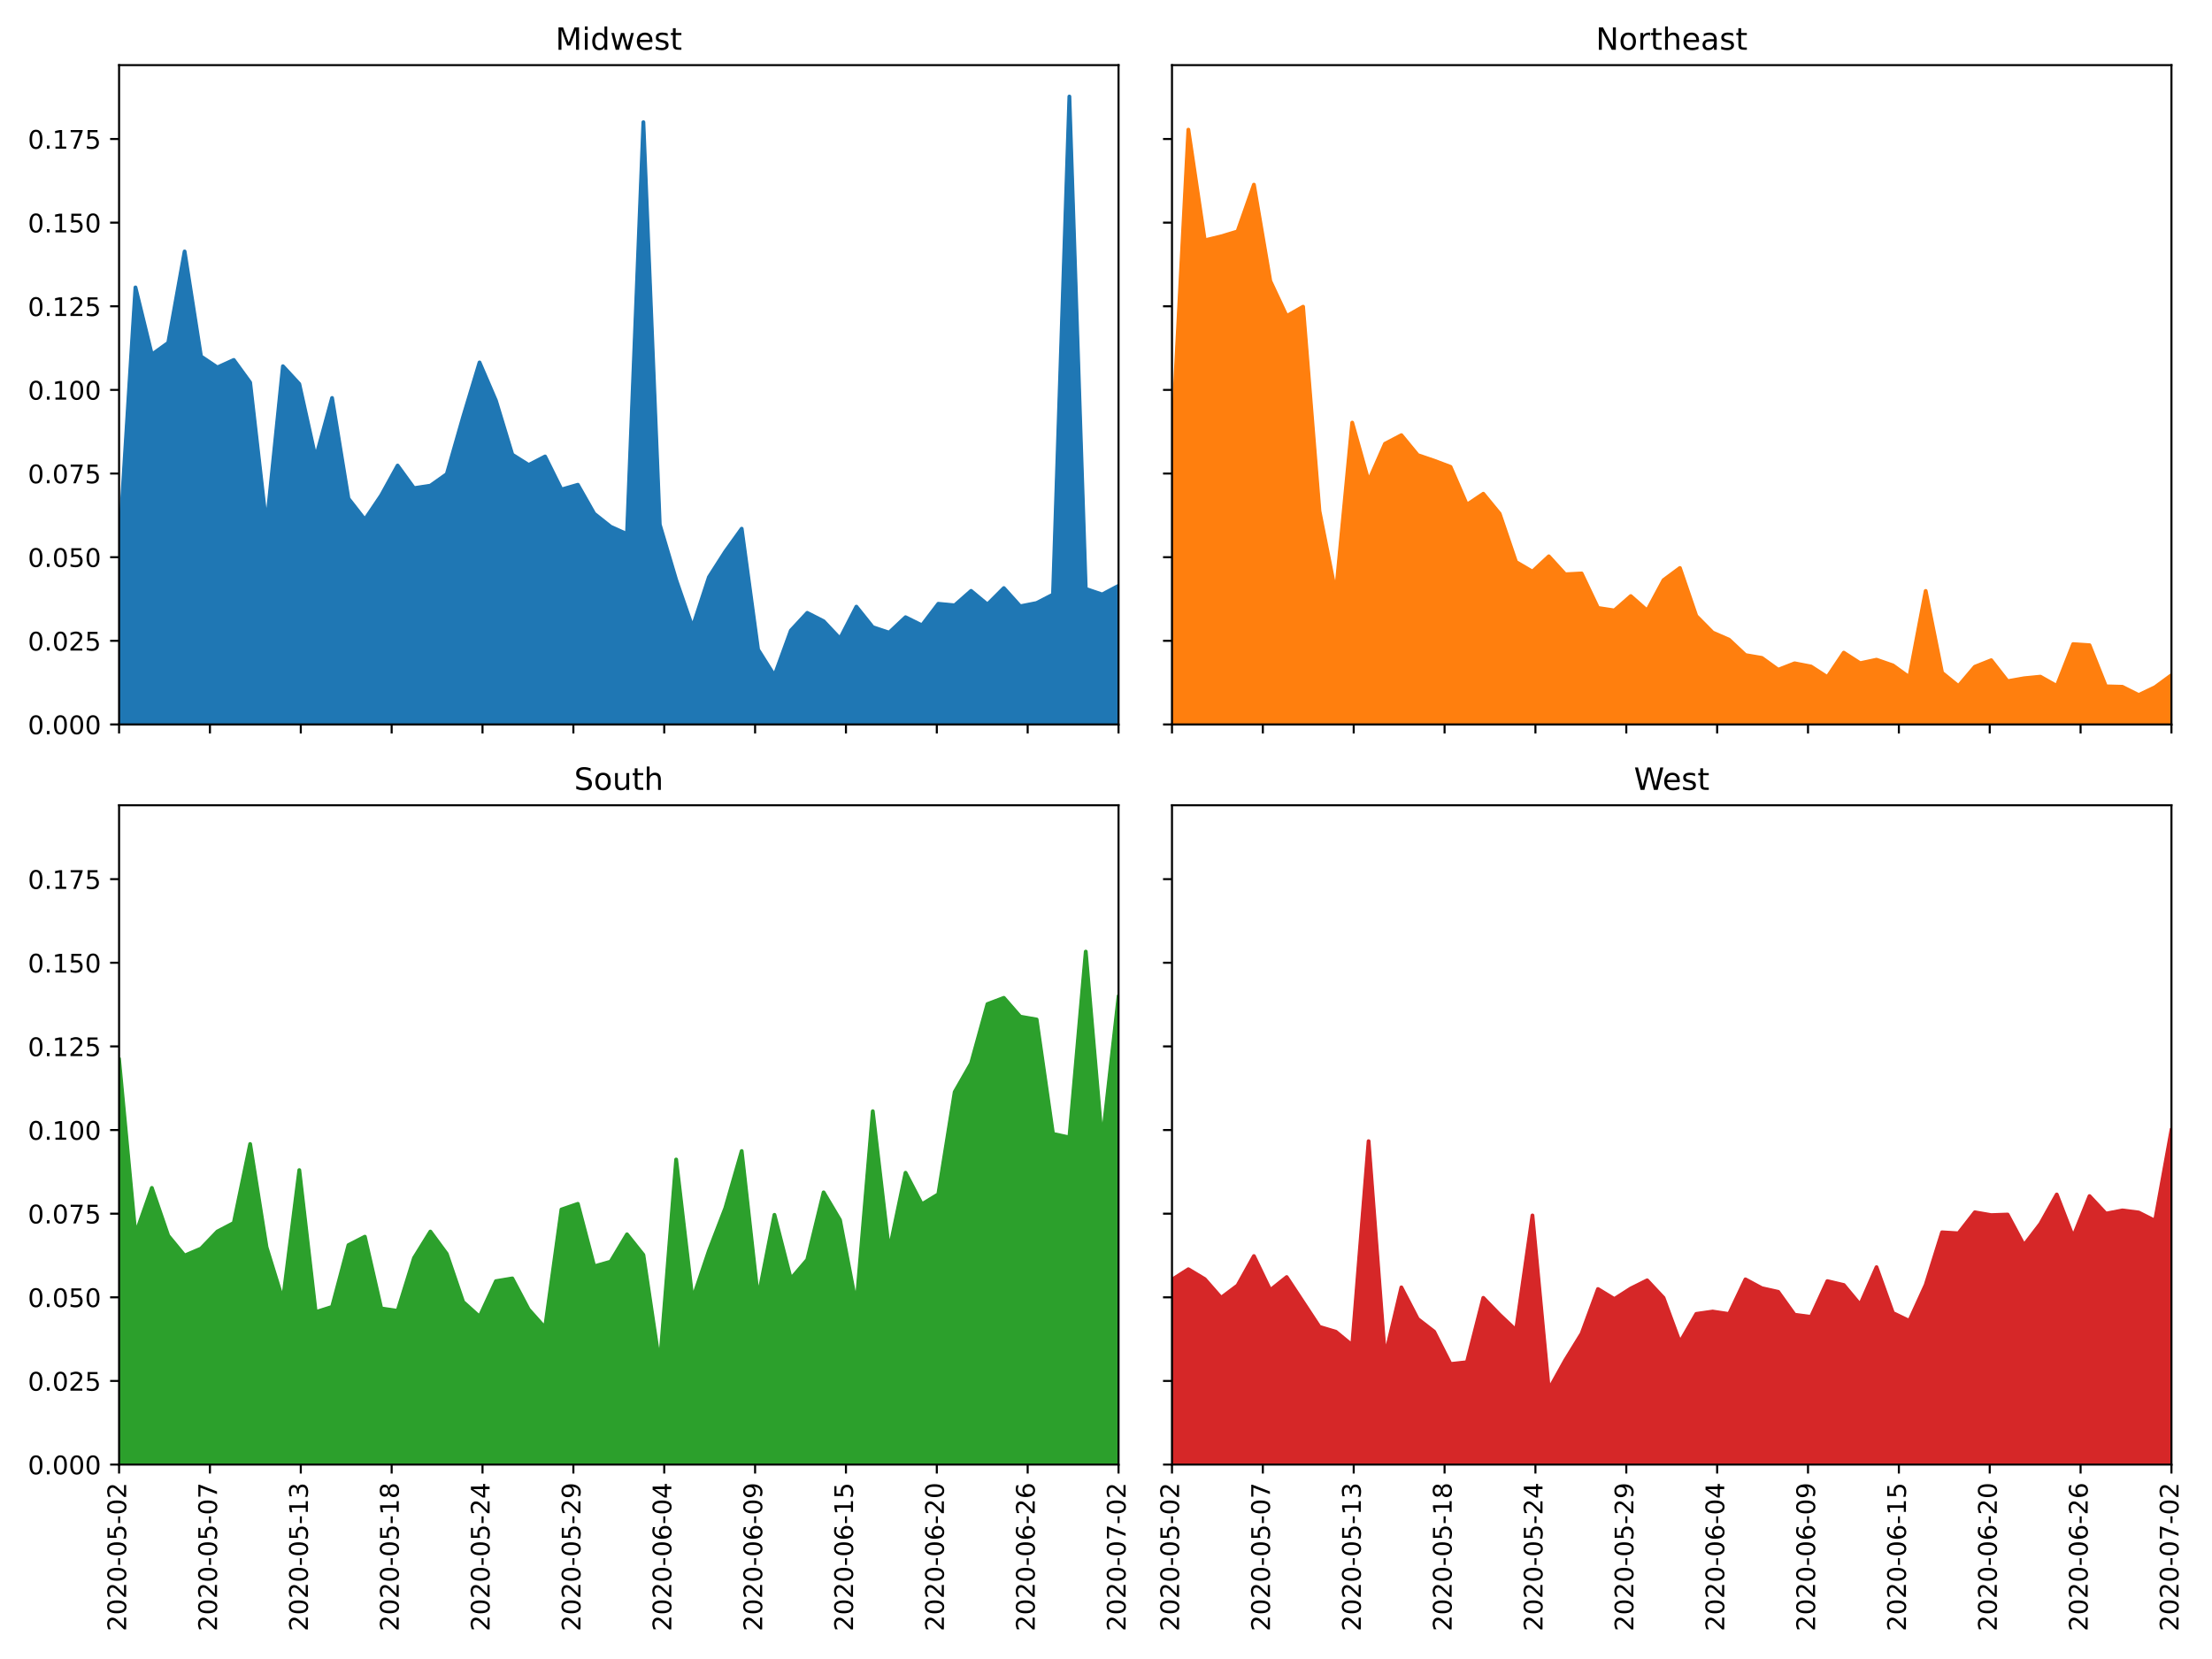 <?xml version="1.0" encoding="utf-8" standalone="no"?>
<!DOCTYPE svg PUBLIC "-//W3C//DTD SVG 1.1//EN"
  "http://www.w3.org/Graphics/SVG/1.1/DTD/svg11.dtd">
<!-- Created with matplotlib (https://matplotlib.org/) -->
<svg height="648pt" version="1.1" viewBox="0 0 864 648" width="864pt" xmlns="http://www.w3.org/2000/svg" xmlns:xlink="http://www.w3.org/1999/xlink">
 <defs>
  <style type="text/css">
*{stroke-linecap:butt;stroke-linejoin:round;}
  </style>
 </defs>
 <g id="figure_1">
  <g id="patch_1">
   <path d="M 0 648 
L 864 648 
L 864 0 
L 0 0 
z
" style="fill:#ffffff;"/>
  </g>
  <g id="axes_1">
   <g id="patch_2">
    <path d="M 46.51 282.97 
L 436.895 282.97 
L 436.895 25.44 
L 46.51 25.44 
z
" style="fill:#ffffff;"/>
   </g>
   <g id="PolyCollection_1">
    <defs>
     <path d="M 46.51 -433.751 
L 46.51 -365.03 
L 52.91 -365.03 
L 59.31 -365.03 
L 65.709 -365.03 
L 72.109 -365.03 
L 78.509 -365.03 
L 84.909 -365.03 
L 91.308 -365.03 
L 97.708 -365.03 
L 104.108 -365.03 
L 110.508 -365.03 
L 116.907 -365.03 
L 123.307 -365.03 
L 129.707 -365.03 
L 136.107 -365.03 
L 142.506 -365.03 
L 148.906 -365.03 
L 155.306 -365.03 
L 161.706 -365.03 
L 168.105 -365.03 
L 174.505 -365.03 
L 180.905 -365.03 
L 187.305 -365.03 
L 193.704 -365.03 
L 200.104 -365.03 
L 206.504 -365.03 
L 212.904 -365.03 
L 219.303 -365.03 
L 225.703 -365.03 
L 232.103 -365.03 
L 238.503 -365.03 
L 244.902 -365.03 
L 251.302 -365.03 
L 257.702 -365.03 
L 264.102 -365.03 
L 270.501 -365.03 
L 276.901 -365.03 
L 283.301 -365.03 
L 289.701 -365.03 
L 296.1 -365.03 
L 302.5 -365.03 
L 308.9 -365.03 
L 315.3 -365.03 
L 321.699 -365.03 
L 328.099 -365.03 
L 334.499 -365.03 
L 340.899 -365.03 
L 347.298 -365.03 
L 353.698 -365.03 
L 360.098 -365.03 
L 366.498 -365.03 
L 372.897 -365.03 
L 379.297 -365.03 
L 385.697 -365.03 
L 392.097 -365.03 
L 398.496 -365.03 
L 404.896 -365.03 
L 411.296 -365.03 
L 417.696 -365.03 
L 424.095 -365.03 
L 430.495 -365.03 
L 436.895 -365.03 
L 436.895 -419.203 
L 436.895 -419.203 
L 430.495 -415.811 
L 424.095 -417.994 
L 417.696 -610.297 
L 411.296 -415.764 
L 404.896 -412.465 
L 398.496 -411.195 
L 392.097 -418.306 
L 385.697 -411.888 
L 379.297 -417.208 
L 372.897 -411.564 
L 366.498 -412.17 
L 360.098 -403.756 
L 353.698 -406.921 
L 347.298 -400.9 
L 340.899 -403.037 
L 334.499 -411.041 
L 328.099 -398.583 
L 321.699 -405.363 
L 315.3 -408.626 
L 308.9 -401.713 
L 302.5 -384.111 
L 296.1 -394.281 
L 289.701 -441.498 
L 283.301 -432.596 
L 276.901 -422.598 
L 270.501 -403 
L 264.102 -421.521 
L 257.702 -443.11 
L 251.302 -600.276 
L 244.902 -439.397 
L 238.503 -442.291 
L 232.103 -447.379 
L 225.703 -458.665 
L 219.303 -456.809 
L 212.904 -469.709 
L 206.504 -466.394 
L 200.104 -470.436 
L 193.704 -491.55 
L 187.305 -506.431 
L 180.905 -485.207 
L 174.505 -462.827 
L 168.105 -458.3 
L 161.706 -457.331 
L 155.306 -466.159 
L 148.906 -454.546 
L 142.506 -445.053 
L 136.107 -453.248 
L 129.707 -492.558 
L 123.307 -469.128 
L 116.907 -498.022 
L 110.508 -504.954 
L 104.108 -442.576 
L 97.708 -498.607 
L 91.308 -507.414 
L 84.909 -504.5 
L 78.509 -508.799 
L 72.109 -549.784 
L 65.709 -514.11 
L 59.31 -509.5 
L 52.91 -535.732 
L 46.51 -433.751 
z
" id="mcfbc59945d" style="stroke:#1f77b4;"/>
    </defs>
    <g clip-path="url(#pfbf55eacee)">
     <use style="fill:#1f77b4;stroke:#1f77b4;" x="0" xlink:href="#mcfbc59945d" y="648"/>
    </g>
   </g>
   <g id="matplotlib.axis_1">
    <g id="xtick_1">
     <g id="line2d_1">
      <defs>
       <path d="M 0 0 
L 0 3.5 
" id="mb3591882bf" style="stroke:#000000;stroke-width:0.8;"/>
      </defs>
      <g>
       <use style="stroke:#000000;stroke-width:0.8;" x="46.51" xlink:href="#mb3591882bf" y="282.97"/>
      </g>
     </g>
    </g>
    <g id="xtick_2">
     <g id="line2d_2">
      <g>
       <use style="stroke:#000000;stroke-width:0.8;" x="82" xlink:href="#mb3591882bf" y="282.97"/>
      </g>
     </g>
    </g>
    <g id="xtick_3">
     <g id="line2d_3">
      <g>
       <use style="stroke:#000000;stroke-width:0.8;" x="117.489" xlink:href="#mb3591882bf" y="282.97"/>
      </g>
     </g>
    </g>
    <g id="xtick_4">
     <g id="line2d_4">
      <g>
       <use style="stroke:#000000;stroke-width:0.8;" x="152.979" xlink:href="#mb3591882bf" y="282.97"/>
      </g>
     </g>
    </g>
    <g id="xtick_5">
     <g id="line2d_5">
      <g>
       <use style="stroke:#000000;stroke-width:0.8;" x="188.468" xlink:href="#mb3591882bf" y="282.97"/>
      </g>
     </g>
    </g>
    <g id="xtick_6">
     <g id="line2d_6">
      <g>
       <use style="stroke:#000000;stroke-width:0.8;" x="223.958" xlink:href="#mb3591882bf" y="282.97"/>
      </g>
     </g>
    </g>
    <g id="xtick_7">
     <g id="line2d_7">
      <g>
       <use style="stroke:#000000;stroke-width:0.8;" x="259.447" xlink:href="#mb3591882bf" y="282.97"/>
      </g>
     </g>
    </g>
    <g id="xtick_8">
     <g id="line2d_8">
      <g>
       <use style="stroke:#000000;stroke-width:0.8;" x="294.937" xlink:href="#mb3591882bf" y="282.97"/>
      </g>
     </g>
    </g>
    <g id="xtick_9">
     <g id="line2d_9">
      <g>
       <use style="stroke:#000000;stroke-width:0.8;" x="330.426" xlink:href="#mb3591882bf" y="282.97"/>
      </g>
     </g>
    </g>
    <g id="xtick_10">
     <g id="line2d_10">
      <g>
       <use style="stroke:#000000;stroke-width:0.8;" x="365.916" xlink:href="#mb3591882bf" y="282.97"/>
      </g>
     </g>
    </g>
    <g id="xtick_11">
     <g id="line2d_11">
      <g>
       <use style="stroke:#000000;stroke-width:0.8;" x="401.405" xlink:href="#mb3591882bf" y="282.97"/>
      </g>
     </g>
    </g>
    <g id="xtick_12">
     <g id="line2d_12">
      <g>
       <use style="stroke:#000000;stroke-width:0.8;" x="436.895" xlink:href="#mb3591882bf" y="282.97"/>
      </g>
     </g>
    </g>
   </g>
   <g id="matplotlib.axis_2">
    <g id="ytick_1">
     <g id="line2d_13">
      <defs>
       <path d="M 0 0 
L -3.5 0 
" id="mf21baeaa13" style="stroke:#000000;stroke-width:0.8;"/>
      </defs>
      <g>
       <use style="stroke:#000000;stroke-width:0.8;" x="46.51" xlink:href="#mf21baeaa13" y="282.97"/>
      </g>
     </g>
     <g id="text_1">
      <!-- 0.000 -->
      <defs>
       <path d="M 31.781 66.406 
Q 24.172 66.406 20.328 58.906 
Q 16.5 51.422 16.5 36.375 
Q 16.5 21.391 20.328 13.891 
Q 24.172 6.391 31.781 6.391 
Q 39.453 6.391 43.281 13.891 
Q 47.125 21.391 47.125 36.375 
Q 47.125 51.422 43.281 58.906 
Q 39.453 66.406 31.781 66.406 
z
M 31.781 74.219 
Q 44.047 74.219 50.516 64.516 
Q 56.984 54.828 56.984 36.375 
Q 56.984 17.969 50.516 8.266 
Q 44.047 -1.422 31.781 -1.422 
Q 19.531 -1.422 13.062 8.266 
Q 6.594 17.969 6.594 36.375 
Q 6.594 54.828 13.062 64.516 
Q 19.531 74.219 31.781 74.219 
z
" id="DejaVuSans-48"/>
       <path d="M 10.688 12.406 
L 21 12.406 
L 21 0 
L 10.688 0 
z
" id="DejaVuSans-46"/>
      </defs>
      <g transform="translate(10.882 286.769)scale(0.1 -0.1)">
       <use xlink:href="#DejaVuSans-48"/>
       <use x="63.623" xlink:href="#DejaVuSans-46"/>
       <use x="95.41" xlink:href="#DejaVuSans-48"/>
       <use x="159.033" xlink:href="#DejaVuSans-48"/>
       <use x="222.656" xlink:href="#DejaVuSans-48"/>
      </g>
     </g>
    </g>
    <g id="ytick_2">
     <g id="line2d_14">
      <g>
       <use style="stroke:#000000;stroke-width:0.8;" x="46.51" xlink:href="#mf21baeaa13" y="250.302"/>
      </g>
     </g>
     <g id="text_2">
      <!-- 0.025 -->
      <defs>
       <path d="M 19.188 8.297 
L 53.609 8.297 
L 53.609 0 
L 7.328 0 
L 7.328 8.297 
Q 12.938 14.109 22.625 23.891 
Q 32.328 33.688 34.812 36.531 
Q 39.547 41.844 41.422 45.531 
Q 43.312 49.219 43.312 52.781 
Q 43.312 58.594 39.234 62.25 
Q 35.156 65.922 28.609 65.922 
Q 23.969 65.922 18.812 64.312 
Q 13.672 62.703 7.812 59.422 
L 7.812 69.391 
Q 13.766 71.781 18.938 73 
Q 24.125 74.219 28.422 74.219 
Q 39.75 74.219 46.484 68.547 
Q 53.219 62.891 53.219 53.422 
Q 53.219 48.922 51.531 44.891 
Q 49.859 40.875 45.406 35.406 
Q 44.188 33.984 37.641 27.219 
Q 31.109 20.453 19.188 8.297 
z
" id="DejaVuSans-50"/>
       <path d="M 10.797 72.906 
L 49.516 72.906 
L 49.516 64.594 
L 19.828 64.594 
L 19.828 46.734 
Q 21.969 47.469 24.109 47.828 
Q 26.266 48.188 28.422 48.188 
Q 40.625 48.188 47.75 41.5 
Q 54.891 34.812 54.891 23.391 
Q 54.891 11.625 47.562 5.094 
Q 40.234 -1.422 26.906 -1.422 
Q 22.312 -1.422 17.547 -0.641 
Q 12.797 0.141 7.719 1.703 
L 7.719 11.625 
Q 12.109 9.234 16.797 8.062 
Q 21.484 6.891 26.703 6.891 
Q 35.156 6.891 40.078 11.328 
Q 45.016 15.766 45.016 23.391 
Q 45.016 31 40.078 35.438 
Q 35.156 39.891 26.703 39.891 
Q 22.75 39.891 18.812 39.016 
Q 14.891 38.141 10.797 36.281 
z
" id="DejaVuSans-53"/>
      </defs>
      <g transform="translate(10.882 254.101)scale(0.1 -0.1)">
       <use xlink:href="#DejaVuSans-48"/>
       <use x="63.623" xlink:href="#DejaVuSans-46"/>
       <use x="95.41" xlink:href="#DejaVuSans-48"/>
       <use x="159.033" xlink:href="#DejaVuSans-50"/>
       <use x="222.656" xlink:href="#DejaVuSans-53"/>
      </g>
     </g>
    </g>
    <g id="ytick_3">
     <g id="line2d_15">
      <g>
       <use style="stroke:#000000;stroke-width:0.8;" x="46.51" xlink:href="#mf21baeaa13" y="217.634"/>
      </g>
     </g>
     <g id="text_3">
      <!-- 0.050 -->
      <g transform="translate(10.882 221.433)scale(0.1 -0.1)">
       <use xlink:href="#DejaVuSans-48"/>
       <use x="63.623" xlink:href="#DejaVuSans-46"/>
       <use x="95.41" xlink:href="#DejaVuSans-48"/>
       <use x="159.033" xlink:href="#DejaVuSans-53"/>
       <use x="222.656" xlink:href="#DejaVuSans-48"/>
      </g>
     </g>
    </g>
    <g id="ytick_4">
     <g id="line2d_16">
      <g>
       <use style="stroke:#000000;stroke-width:0.8;" x="46.51" xlink:href="#mf21baeaa13" y="184.966"/>
      </g>
     </g>
     <g id="text_4">
      <!-- 0.075 -->
      <defs>
       <path d="M 8.203 72.906 
L 55.078 72.906 
L 55.078 68.703 
L 28.609 0 
L 18.312 0 
L 43.219 64.594 
L 8.203 64.594 
z
" id="DejaVuSans-55"/>
      </defs>
      <g transform="translate(10.882 188.765)scale(0.1 -0.1)">
       <use xlink:href="#DejaVuSans-48"/>
       <use x="63.623" xlink:href="#DejaVuSans-46"/>
       <use x="95.41" xlink:href="#DejaVuSans-48"/>
       <use x="159.033" xlink:href="#DejaVuSans-55"/>
       <use x="222.656" xlink:href="#DejaVuSans-53"/>
      </g>
     </g>
    </g>
    <g id="ytick_5">
     <g id="line2d_17">
      <g>
       <use style="stroke:#000000;stroke-width:0.8;" x="46.51" xlink:href="#mf21baeaa13" y="152.298"/>
      </g>
     </g>
     <g id="text_5">
      <!-- 0.100 -->
      <defs>
       <path d="M 12.406 8.297 
L 28.516 8.297 
L 28.516 63.922 
L 10.984 60.406 
L 10.984 69.391 
L 28.422 72.906 
L 38.281 72.906 
L 38.281 8.297 
L 54.391 8.297 
L 54.391 0 
L 12.406 0 
z
" id="DejaVuSans-49"/>
      </defs>
      <g transform="translate(10.882 156.097)scale(0.1 -0.1)">
       <use xlink:href="#DejaVuSans-48"/>
       <use x="63.623" xlink:href="#DejaVuSans-46"/>
       <use x="95.41" xlink:href="#DejaVuSans-49"/>
       <use x="159.033" xlink:href="#DejaVuSans-48"/>
       <use x="222.656" xlink:href="#DejaVuSans-48"/>
      </g>
     </g>
    </g>
    <g id="ytick_6">
     <g id="line2d_18">
      <g>
       <use style="stroke:#000000;stroke-width:0.8;" x="46.51" xlink:href="#mf21baeaa13" y="119.63"/>
      </g>
     </g>
     <g id="text_6">
      <!-- 0.125 -->
      <g transform="translate(10.882 123.429)scale(0.1 -0.1)">
       <use xlink:href="#DejaVuSans-48"/>
       <use x="63.623" xlink:href="#DejaVuSans-46"/>
       <use x="95.41" xlink:href="#DejaVuSans-49"/>
       <use x="159.033" xlink:href="#DejaVuSans-50"/>
       <use x="222.656" xlink:href="#DejaVuSans-53"/>
      </g>
     </g>
    </g>
    <g id="ytick_7">
     <g id="line2d_19">
      <g>
       <use style="stroke:#000000;stroke-width:0.8;" x="46.51" xlink:href="#mf21baeaa13" y="86.962"/>
      </g>
     </g>
     <g id="text_7">
      <!-- 0.150 -->
      <g transform="translate(10.882 90.761)scale(0.1 -0.1)">
       <use xlink:href="#DejaVuSans-48"/>
       <use x="63.623" xlink:href="#DejaVuSans-46"/>
       <use x="95.41" xlink:href="#DejaVuSans-49"/>
       <use x="159.033" xlink:href="#DejaVuSans-53"/>
       <use x="222.656" xlink:href="#DejaVuSans-48"/>
      </g>
     </g>
    </g>
    <g id="ytick_8">
     <g id="line2d_20">
      <g>
       <use style="stroke:#000000;stroke-width:0.8;" x="46.51" xlink:href="#mf21baeaa13" y="54.294"/>
      </g>
     </g>
     <g id="text_8">
      <!-- 0.175 -->
      <g transform="translate(10.882 58.093)scale(0.1 -0.1)">
       <use xlink:href="#DejaVuSans-48"/>
       <use x="63.623" xlink:href="#DejaVuSans-46"/>
       <use x="95.41" xlink:href="#DejaVuSans-49"/>
       <use x="159.033" xlink:href="#DejaVuSans-55"/>
       <use x="222.656" xlink:href="#DejaVuSans-53"/>
      </g>
     </g>
    </g>
   </g>
   <g id="line2d_21">
    <path clip-path="url(#pfbf55eacee)" d="M 46.51 214.249 
L 52.91 112.268 
L 59.31 138.5 
L 65.709 133.89 
L 72.109 98.216 
L 78.509 139.201 
L 84.909 143.5 
L 91.308 140.586 
L 97.708 149.393 
L 104.108 205.424 
L 110.508 143.046 
L 116.907 149.978 
L 123.307 178.872 
L 129.707 155.442 
L 136.107 194.752 
L 142.506 202.947 
L 148.906 193.454 
L 155.306 181.841 
L 161.706 190.669 
L 168.105 189.7 
L 174.505 185.173 
L 180.905 162.793 
L 187.305 141.569 
L 193.704 156.45 
L 200.104 177.564 
L 206.504 181.606 
L 212.904 178.291 
L 219.303 191.191 
L 225.703 189.335 
L 232.103 200.621 
L 238.503 205.709 
L 244.902 208.603 
L 251.302 47.724 
L 257.702 204.89 
L 264.102 226.479 
L 270.501 245 
L 276.901 225.402 
L 283.301 215.404 
L 289.701 206.502 
L 296.1 253.719 
L 302.5 263.889 
L 308.9 246.287 
L 315.3 239.374 
L 321.699 242.637 
L 328.099 249.417 
L 334.499 236.959 
L 340.899 244.963 
L 347.298 247.1 
L 353.698 241.079 
L 360.098 244.244 
L 366.498 235.83 
L 372.897 236.436 
L 379.297 230.792 
L 385.697 236.112 
L 392.097 229.694 
L 398.496 236.805 
L 404.896 235.535 
L 411.296 232.236 
L 417.696 37.703 
L 424.095 230.006 
L 430.495 232.189 
L 436.895 228.797 
" style="fill:none;stroke:#1f77b4;stroke-linecap:square;stroke-width:1.5;"/>
   </g>
   <g id="patch_3">
    <path d="M 46.51 282.97 
L 46.51 25.44 
" style="fill:none;stroke:#000000;stroke-linecap:square;stroke-linejoin:miter;stroke-width:0.8;"/>
   </g>
   <g id="patch_4">
    <path d="M 436.895 282.97 
L 436.895 25.44 
" style="fill:none;stroke:#000000;stroke-linecap:square;stroke-linejoin:miter;stroke-width:0.8;"/>
   </g>
   <g id="patch_5">
    <path d="M 46.51 282.97 
L 436.895 282.97 
" style="fill:none;stroke:#000000;stroke-linecap:square;stroke-linejoin:miter;stroke-width:0.8;"/>
   </g>
   <g id="patch_6">
    <path d="M 46.51 25.44 
L 436.895 25.44 
" style="fill:none;stroke:#000000;stroke-linecap:square;stroke-linejoin:miter;stroke-width:0.8;"/>
   </g>
   <g id="text_9">
    <!-- Midwest -->
    <defs>
     <path d="M 9.812 72.906 
L 24.516 72.906 
L 43.109 23.297 
L 61.812 72.906 
L 76.516 72.906 
L 76.516 0 
L 66.891 0 
L 66.891 64.016 
L 48.094 14.016 
L 38.188 14.016 
L 19.391 64.016 
L 19.391 0 
L 9.812 0 
z
" id="DejaVuSans-77"/>
     <path d="M 9.422 54.688 
L 18.406 54.688 
L 18.406 0 
L 9.422 0 
z
M 9.422 75.984 
L 18.406 75.984 
L 18.406 64.594 
L 9.422 64.594 
z
" id="DejaVuSans-105"/>
     <path d="M 45.406 46.391 
L 45.406 75.984 
L 54.391 75.984 
L 54.391 0 
L 45.406 0 
L 45.406 8.203 
Q 42.578 3.328 38.25 0.953 
Q 33.938 -1.422 27.875 -1.422 
Q 17.969 -1.422 11.734 6.484 
Q 5.516 14.406 5.516 27.297 
Q 5.516 40.188 11.734 48.094 
Q 17.969 56 27.875 56 
Q 33.938 56 38.25 53.625 
Q 42.578 51.266 45.406 46.391 
z
M 14.797 27.297 
Q 14.797 17.391 18.875 11.75 
Q 22.953 6.109 30.078 6.109 
Q 37.203 6.109 41.297 11.75 
Q 45.406 17.391 45.406 27.297 
Q 45.406 37.203 41.297 42.844 
Q 37.203 48.484 30.078 48.484 
Q 22.953 48.484 18.875 42.844 
Q 14.797 37.203 14.797 27.297 
z
" id="DejaVuSans-100"/>
     <path d="M 4.203 54.688 
L 13.188 54.688 
L 24.422 12.016 
L 35.594 54.688 
L 46.188 54.688 
L 57.422 12.016 
L 68.609 54.688 
L 77.594 54.688 
L 63.281 0 
L 52.688 0 
L 40.922 44.828 
L 29.109 0 
L 18.5 0 
z
" id="DejaVuSans-119"/>
     <path d="M 56.203 29.594 
L 56.203 25.203 
L 14.891 25.203 
Q 15.484 15.922 20.484 11.062 
Q 25.484 6.203 34.422 6.203 
Q 39.594 6.203 44.453 7.469 
Q 49.312 8.734 54.109 11.281 
L 54.109 2.781 
Q 49.266 0.734 44.188 -0.344 
Q 39.109 -1.422 33.891 -1.422 
Q 20.797 -1.422 13.156 6.188 
Q 5.516 13.812 5.516 26.812 
Q 5.516 40.234 12.766 48.109 
Q 20.016 56 32.328 56 
Q 43.359 56 49.781 48.891 
Q 56.203 41.797 56.203 29.594 
z
M 47.219 32.234 
Q 47.125 39.594 43.094 43.984 
Q 39.062 48.391 32.422 48.391 
Q 24.906 48.391 20.391 44.141 
Q 15.875 39.891 15.188 32.172 
z
" id="DejaVuSans-101"/>
     <path d="M 44.281 53.078 
L 44.281 44.578 
Q 40.484 46.531 36.375 47.5 
Q 32.281 48.484 27.875 48.484 
Q 21.188 48.484 17.844 46.438 
Q 14.5 44.391 14.5 40.281 
Q 14.5 37.156 16.891 35.375 
Q 19.281 33.594 26.516 31.984 
L 29.594 31.297 
Q 39.156 29.25 43.188 25.516 
Q 47.219 21.781 47.219 15.094 
Q 47.219 7.469 41.188 3.016 
Q 35.156 -1.422 24.609 -1.422 
Q 20.219 -1.422 15.453 -0.562 
Q 10.688 0.297 5.422 2 
L 5.422 11.281 
Q 10.406 8.688 15.234 7.391 
Q 20.062 6.109 24.812 6.109 
Q 31.156 6.109 34.562 8.281 
Q 37.984 10.453 37.984 14.406 
Q 37.984 18.062 35.516 20.016 
Q 33.062 21.969 24.703 23.781 
L 21.578 24.516 
Q 13.234 26.266 9.516 29.906 
Q 5.812 33.547 5.812 39.891 
Q 5.812 47.609 11.281 51.797 
Q 16.75 56 26.812 56 
Q 31.781 56 36.172 55.266 
Q 40.578 54.547 44.281 53.078 
z
" id="DejaVuSans-115"/>
     <path d="M 18.312 70.219 
L 18.312 54.688 
L 36.812 54.688 
L 36.812 47.703 
L 18.312 47.703 
L 18.312 18.016 
Q 18.312 11.328 20.141 9.422 
Q 21.969 7.516 27.594 7.516 
L 36.812 7.516 
L 36.812 0 
L 27.594 0 
Q 17.188 0 13.234 3.875 
Q 9.281 7.766 9.281 18.016 
L 9.281 47.703 
L 2.688 47.703 
L 2.688 54.688 
L 9.281 54.688 
L 9.281 70.219 
z
" id="DejaVuSans-116"/>
    </defs>
    <g transform="translate(216.973 19.44)scale(0.12 -0.12)">
     <use xlink:href="#DejaVuSans-77"/>
     <use x="86.279" xlink:href="#DejaVuSans-105"/>
     <use x="114.062" xlink:href="#DejaVuSans-100"/>
     <use x="177.539" xlink:href="#DejaVuSans-119"/>
     <use x="259.326" xlink:href="#DejaVuSans-101"/>
     <use x="320.85" xlink:href="#DejaVuSans-115"/>
     <use x="372.949" xlink:href="#DejaVuSans-116"/>
    </g>
   </g>
  </g>
  <g id="axes_2">
   <g id="patch_7">
    <path d="M 457.775 282.97 
L 848.16 282.97 
L 848.16 25.44 
L 457.775 25.44 
z
" style="fill:#ffffff;"/>
   </g>
   <g id="PolyCollection_2">
    <defs>
     <path d="M 457.775 -474.243 
L 457.775 -365.03 
L 464.175 -365.03 
L 470.575 -365.03 
L 476.974 -365.03 
L 483.374 -365.03 
L 489.774 -365.03 
L 496.174 -365.03 
L 502.573 -365.03 
L 508.973 -365.03 
L 515.373 -365.03 
L 521.773 -365.03 
L 528.172 -365.03 
L 534.572 -365.03 
L 540.972 -365.03 
L 547.372 -365.03 
L 553.771 -365.03 
L 560.171 -365.03 
L 566.571 -365.03 
L 572.971 -365.03 
L 579.37 -365.03 
L 585.77 -365.03 
L 592.17 -365.03 
L 598.57 -365.03 
L 604.969 -365.03 
L 611.369 -365.03 
L 617.769 -365.03 
L 624.169 -365.03 
L 630.568 -365.03 
L 636.968 -365.03 
L 643.368 -365.03 
L 649.768 -365.03 
L 656.167 -365.03 
L 662.567 -365.03 
L 668.967 -365.03 
L 675.367 -365.03 
L 681.766 -365.03 
L 688.166 -365.03 
L 694.566 -365.03 
L 700.966 -365.03 
L 707.365 -365.03 
L 713.765 -365.03 
L 720.165 -365.03 
L 726.565 -365.03 
L 732.964 -365.03 
L 739.364 -365.03 
L 745.764 -365.03 
L 752.164 -365.03 
L 758.563 -365.03 
L 764.963 -365.03 
L 771.363 -365.03 
L 777.763 -365.03 
L 784.162 -365.03 
L 790.562 -365.03 
L 796.962 -365.03 
L 803.362 -365.03 
L 809.761 -365.03 
L 816.161 -365.03 
L 822.561 -365.03 
L 828.961 -365.03 
L 835.36 -365.03 
L 841.76 -365.03 
L 848.16 -365.03 
L 848.16 -384.283 
L 848.16 -384.283 
L 841.76 -379.59 
L 835.36 -376.532 
L 828.961 -379.748 
L 822.561 -379.922 
L 816.161 -395.984 
L 809.761 -396.413 
L 803.362 -380.085 
L 796.962 -383.696 
L 790.562 -383.066 
L 784.162 -381.928 
L 777.763 -390.125 
L 771.363 -387.575 
L 764.963 -380.029 
L 758.563 -385.227 
L 752.164 -417.181 
L 745.764 -383.48 
L 739.364 -388.103 
L 732.964 -390.327 
L 726.565 -388.953 
L 720.165 -393.076 
L 713.765 -383.53 
L 707.365 -387.677 
L 700.966 -388.915 
L 694.566 -386.41 
L 688.166 -391.029 
L 681.766 -392.134 
L 675.367 -398.14 
L 668.967 -400.942 
L 662.567 -407.409 
L 656.167 -426.15 
L 649.768 -421.415 
L 643.368 -409.522 
L 636.968 -415.168 
L 630.568 -409.563 
L 624.169 -410.54 
L 617.769 -424.015 
L 611.369 -423.685 
L 604.969 -430.707 
L 598.57 -424.739 
L 592.17 -428.491 
L 585.77 -447.344 
L 579.37 -455.147 
L 572.971 -450.858 
L 566.571 -465.655 
L 560.171 -468.068 
L 553.771 -470.246 
L 547.372 -478.03 
L 540.972 -474.681 
L 534.572 -460.105 
L 528.172 -482.928 
L 521.773 -416.103 
L 515.373 -448.388 
L 508.973 -528.207 
L 502.573 -524.554 
L 496.174 -538.227 
L 489.774 -575.869 
L 483.374 -557.611 
L 476.974 -555.678 
L 470.575 -554.13 
L 464.175 -597.359 
L 457.775 -474.243 
z
" id="m66fcbbff34" style="stroke:#ff7f0e;"/>
    </defs>
    <g clip-path="url(#pa6edc084e3)">
     <use style="fill:#ff7f0e;stroke:#ff7f0e;" x="0" xlink:href="#m66fcbbff34" y="648"/>
    </g>
   </g>
   <g id="matplotlib.axis_3">
    <g id="xtick_13">
     <g id="line2d_22">
      <g>
       <use style="stroke:#000000;stroke-width:0.8;" x="457.775" xlink:href="#mb3591882bf" y="282.97"/>
      </g>
     </g>
    </g>
    <g id="xtick_14">
     <g id="line2d_23">
      <g>
       <use style="stroke:#000000;stroke-width:0.8;" x="493.265" xlink:href="#mb3591882bf" y="282.97"/>
      </g>
     </g>
    </g>
    <g id="xtick_15">
     <g id="line2d_24">
      <g>
       <use style="stroke:#000000;stroke-width:0.8;" x="528.754" xlink:href="#mb3591882bf" y="282.97"/>
      </g>
     </g>
    </g>
    <g id="xtick_16">
     <g id="line2d_25">
      <g>
       <use style="stroke:#000000;stroke-width:0.8;" x="564.244" xlink:href="#mb3591882bf" y="282.97"/>
      </g>
     </g>
    </g>
    <g id="xtick_17">
     <g id="line2d_26">
      <g>
       <use style="stroke:#000000;stroke-width:0.8;" x="599.733" xlink:href="#mb3591882bf" y="282.97"/>
      </g>
     </g>
    </g>
    <g id="xtick_18">
     <g id="line2d_27">
      <g>
       <use style="stroke:#000000;stroke-width:0.8;" x="635.223" xlink:href="#mb3591882bf" y="282.97"/>
      </g>
     </g>
    </g>
    <g id="xtick_19">
     <g id="line2d_28">
      <g>
       <use style="stroke:#000000;stroke-width:0.8;" x="670.712" xlink:href="#mb3591882bf" y="282.97"/>
      </g>
     </g>
    </g>
    <g id="xtick_20">
     <g id="line2d_29">
      <g>
       <use style="stroke:#000000;stroke-width:0.8;" x="706.202" xlink:href="#mb3591882bf" y="282.97"/>
      </g>
     </g>
    </g>
    <g id="xtick_21">
     <g id="line2d_30">
      <g>
       <use style="stroke:#000000;stroke-width:0.8;" x="741.691" xlink:href="#mb3591882bf" y="282.97"/>
      </g>
     </g>
    </g>
    <g id="xtick_22">
     <g id="line2d_31">
      <g>
       <use style="stroke:#000000;stroke-width:0.8;" x="777.181" xlink:href="#mb3591882bf" y="282.97"/>
      </g>
     </g>
    </g>
    <g id="xtick_23">
     <g id="line2d_32">
      <g>
       <use style="stroke:#000000;stroke-width:0.8;" x="812.67" xlink:href="#mb3591882bf" y="282.97"/>
      </g>
     </g>
    </g>
    <g id="xtick_24">
     <g id="line2d_33">
      <g>
       <use style="stroke:#000000;stroke-width:0.8;" x="848.16" xlink:href="#mb3591882bf" y="282.97"/>
      </g>
     </g>
    </g>
   </g>
   <g id="matplotlib.axis_4">
    <g id="ytick_9">
     <g id="line2d_34">
      <g>
       <use style="stroke:#000000;stroke-width:0.8;" x="457.775" xlink:href="#mf21baeaa13" y="282.97"/>
      </g>
     </g>
    </g>
    <g id="ytick_10">
     <g id="line2d_35">
      <g>
       <use style="stroke:#000000;stroke-width:0.8;" x="457.775" xlink:href="#mf21baeaa13" y="250.302"/>
      </g>
     </g>
    </g>
    <g id="ytick_11">
     <g id="line2d_36">
      <g>
       <use style="stroke:#000000;stroke-width:0.8;" x="457.775" xlink:href="#mf21baeaa13" y="217.634"/>
      </g>
     </g>
    </g>
    <g id="ytick_12">
     <g id="line2d_37">
      <g>
       <use style="stroke:#000000;stroke-width:0.8;" x="457.775" xlink:href="#mf21baeaa13" y="184.966"/>
      </g>
     </g>
    </g>
    <g id="ytick_13">
     <g id="line2d_38">
      <g>
       <use style="stroke:#000000;stroke-width:0.8;" x="457.775" xlink:href="#mf21baeaa13" y="152.298"/>
      </g>
     </g>
    </g>
    <g id="ytick_14">
     <g id="line2d_39">
      <g>
       <use style="stroke:#000000;stroke-width:0.8;" x="457.775" xlink:href="#mf21baeaa13" y="119.63"/>
      </g>
     </g>
    </g>
    <g id="ytick_15">
     <g id="line2d_40">
      <g>
       <use style="stroke:#000000;stroke-width:0.8;" x="457.775" xlink:href="#mf21baeaa13" y="86.962"/>
      </g>
     </g>
    </g>
    <g id="ytick_16">
     <g id="line2d_41">
      <g>
       <use style="stroke:#000000;stroke-width:0.8;" x="457.775" xlink:href="#mf21baeaa13" y="54.294"/>
      </g>
     </g>
    </g>
   </g>
   <g id="line2d_42">
    <path clip-path="url(#pa6edc084e3)" d="M 457.775 173.757 
L 464.175 50.641 
L 470.575 93.87 
L 476.974 92.322 
L 483.374 90.389 
L 489.774 72.131 
L 496.174 109.773 
L 502.573 123.446 
L 508.973 119.793 
L 515.373 199.612 
L 521.773 231.897 
L 528.172 165.072 
L 534.572 187.895 
L 540.972 173.319 
L 547.372 169.97 
L 553.771 177.754 
L 560.171 179.932 
L 566.571 182.345 
L 572.971 197.142 
L 579.37 192.853 
L 585.77 200.656 
L 592.17 219.509 
L 598.57 223.261 
L 604.969 217.293 
L 611.369 224.315 
L 617.769 223.985 
L 624.169 237.46 
L 630.568 238.437 
L 636.968 232.832 
L 643.368 238.478 
L 649.768 226.585 
L 656.167 221.85 
L 662.567 240.591 
L 668.967 247.058 
L 675.367 249.86 
L 681.766 255.866 
L 688.166 256.971 
L 694.566 261.59 
L 700.966 259.085 
L 707.365 260.323 
L 713.765 264.47 
L 720.165 254.924 
L 726.565 259.047 
L 732.964 257.673 
L 739.364 259.897 
L 745.764 264.52 
L 752.164 230.819 
L 758.563 262.773 
L 764.963 267.971 
L 771.363 260.425 
L 777.763 257.875 
L 784.162 266.072 
L 790.562 264.934 
L 796.962 264.304 
L 803.362 267.915 
L 809.761 251.587 
L 816.161 252.016 
L 822.561 268.078 
L 828.961 268.252 
L 835.36 271.468 
L 841.76 268.41 
L 848.16 263.717 
" style="fill:none;stroke:#ff7f0e;stroke-linecap:square;stroke-width:1.5;"/>
   </g>
   <g id="patch_8">
    <path d="M 457.775 282.97 
L 457.775 25.44 
" style="fill:none;stroke:#000000;stroke-linecap:square;stroke-linejoin:miter;stroke-width:0.8;"/>
   </g>
   <g id="patch_9">
    <path d="M 848.16 282.97 
L 848.16 25.44 
" style="fill:none;stroke:#000000;stroke-linecap:square;stroke-linejoin:miter;stroke-width:0.8;"/>
   </g>
   <g id="patch_10">
    <path d="M 457.775 282.97 
L 848.16 282.97 
" style="fill:none;stroke:#000000;stroke-linecap:square;stroke-linejoin:miter;stroke-width:0.8;"/>
   </g>
   <g id="patch_11">
    <path d="M 457.775 25.44 
L 848.16 25.44 
" style="fill:none;stroke:#000000;stroke-linecap:square;stroke-linejoin:miter;stroke-width:0.8;"/>
   </g>
   <g id="text_10">
    <!-- Northeast -->
    <defs>
     <path d="M 9.812 72.906 
L 23.094 72.906 
L 55.422 11.922 
L 55.422 72.906 
L 64.984 72.906 
L 64.984 0 
L 51.703 0 
L 19.391 60.984 
L 19.391 0 
L 9.812 0 
z
" id="DejaVuSans-78"/>
     <path d="M 30.609 48.391 
Q 23.391 48.391 19.188 42.75 
Q 14.984 37.109 14.984 27.297 
Q 14.984 17.484 19.156 11.844 
Q 23.344 6.203 30.609 6.203 
Q 37.797 6.203 41.984 11.859 
Q 46.188 17.531 46.188 27.297 
Q 46.188 37.016 41.984 42.703 
Q 37.797 48.391 30.609 48.391 
z
M 30.609 56 
Q 42.328 56 49.016 48.375 
Q 55.719 40.766 55.719 27.297 
Q 55.719 13.875 49.016 6.219 
Q 42.328 -1.422 30.609 -1.422 
Q 18.844 -1.422 12.172 6.219 
Q 5.516 13.875 5.516 27.297 
Q 5.516 40.766 12.172 48.375 
Q 18.844 56 30.609 56 
z
" id="DejaVuSans-111"/>
     <path d="M 41.109 46.297 
Q 39.594 47.172 37.812 47.578 
Q 36.031 48 33.891 48 
Q 26.266 48 22.188 43.047 
Q 18.109 38.094 18.109 28.812 
L 18.109 0 
L 9.078 0 
L 9.078 54.688 
L 18.109 54.688 
L 18.109 46.188 
Q 20.953 51.172 25.484 53.578 
Q 30.031 56 36.531 56 
Q 37.453 56 38.578 55.875 
Q 39.703 55.766 41.062 55.516 
z
" id="DejaVuSans-114"/>
     <path d="M 54.891 33.016 
L 54.891 0 
L 45.906 0 
L 45.906 32.719 
Q 45.906 40.484 42.875 44.328 
Q 39.844 48.188 33.797 48.188 
Q 26.516 48.188 22.312 43.547 
Q 18.109 38.922 18.109 30.906 
L 18.109 0 
L 9.078 0 
L 9.078 75.984 
L 18.109 75.984 
L 18.109 46.188 
Q 21.344 51.125 25.703 53.562 
Q 30.078 56 35.797 56 
Q 45.219 56 50.047 50.172 
Q 54.891 44.344 54.891 33.016 
z
" id="DejaVuSans-104"/>
     <path d="M 34.281 27.484 
Q 23.391 27.484 19.188 25 
Q 14.984 22.516 14.984 16.5 
Q 14.984 11.719 18.141 8.906 
Q 21.297 6.109 26.703 6.109 
Q 34.188 6.109 38.703 11.406 
Q 43.219 16.703 43.219 25.484 
L 43.219 27.484 
z
M 52.203 31.203 
L 52.203 0 
L 43.219 0 
L 43.219 8.297 
Q 40.141 3.328 35.547 0.953 
Q 30.953 -1.422 24.312 -1.422 
Q 15.922 -1.422 10.953 3.297 
Q 6 8.016 6 15.922 
Q 6 25.141 12.172 29.828 
Q 18.359 34.516 30.609 34.516 
L 43.219 34.516 
L 43.219 35.406 
Q 43.219 41.609 39.141 45 
Q 35.062 48.391 27.688 48.391 
Q 23 48.391 18.547 47.266 
Q 14.109 46.141 10.016 43.891 
L 10.016 52.203 
Q 14.938 54.109 19.578 55.047 
Q 24.219 56 28.609 56 
Q 40.484 56 46.344 49.844 
Q 52.203 43.703 52.203 31.203 
z
" id="DejaVuSans-97"/>
    </defs>
    <g transform="translate(623.34 19.44)scale(0.12 -0.12)">
     <use xlink:href="#DejaVuSans-78"/>
     <use x="74.805" xlink:href="#DejaVuSans-111"/>
     <use x="135.986" xlink:href="#DejaVuSans-114"/>
     <use x="177.1" xlink:href="#DejaVuSans-116"/>
     <use x="216.309" xlink:href="#DejaVuSans-104"/>
     <use x="279.688" xlink:href="#DejaVuSans-101"/>
     <use x="341.211" xlink:href="#DejaVuSans-97"/>
     <use x="402.49" xlink:href="#DejaVuSans-115"/>
     <use x="454.59" xlink:href="#DejaVuSans-116"/>
    </g>
   </g>
  </g>
  <g id="axes_3">
   <g id="patch_12">
    <path d="M 46.51 572.06 
L 436.895 572.06 
L 436.895 314.53 
L 46.51 314.53 
z
" style="fill:#ffffff;"/>
   </g>
   <g id="PolyCollection_3">
    <defs>
     <path d="M 46.51 -234.101 
L 46.51 -75.94 
L 52.91 -75.94 
L 59.31 -75.94 
L 65.709 -75.94 
L 72.109 -75.94 
L 78.509 -75.94 
L 84.909 -75.94 
L 91.308 -75.94 
L 97.708 -75.94 
L 104.108 -75.94 
L 110.508 -75.94 
L 116.907 -75.94 
L 123.307 -75.94 
L 129.707 -75.94 
L 136.107 -75.94 
L 142.506 -75.94 
L 148.906 -75.94 
L 155.306 -75.94 
L 161.706 -75.94 
L 168.105 -75.94 
L 174.505 -75.94 
L 180.905 -75.94 
L 187.305 -75.94 
L 193.704 -75.94 
L 200.104 -75.94 
L 206.504 -75.94 
L 212.904 -75.94 
L 219.303 -75.94 
L 225.703 -75.94 
L 232.103 -75.94 
L 238.503 -75.94 
L 244.902 -75.94 
L 251.302 -75.94 
L 257.702 -75.94 
L 264.102 -75.94 
L 270.501 -75.94 
L 276.901 -75.94 
L 283.301 -75.94 
L 289.701 -75.94 
L 296.1 -75.94 
L 302.5 -75.94 
L 308.9 -75.94 
L 315.3 -75.94 
L 321.699 -75.94 
L 328.099 -75.94 
L 334.499 -75.94 
L 340.899 -75.94 
L 347.298 -75.94 
L 353.698 -75.94 
L 360.098 -75.94 
L 366.498 -75.94 
L 372.897 -75.94 
L 379.297 -75.94 
L 385.697 -75.94 
L 392.097 -75.94 
L 398.496 -75.94 
L 404.896 -75.94 
L 411.296 -75.94 
L 417.696 -75.94 
L 424.095 -75.94 
L 430.495 -75.94 
L 436.895 -75.94 
L 436.895 -258.639 
L 436.895 -258.639 
L 430.495 -201.883 
L 424.095 -276.307 
L 417.696 -203.725 
L 411.296 -205.111 
L 404.896 -249.792 
L 398.496 -250.907 
L 392.097 -258.249 
L 385.697 -255.821 
L 379.297 -232.657 
L 372.897 -221.468 
L 366.498 -181.529 
L 360.098 -177.623 
L 353.698 -189.93 
L 347.298 -159.304 
L 340.899 -213.957 
L 334.499 -138.134 
L 328.099 -171.481 
L 321.699 -182.268 
L 315.3 -155.955 
L 308.9 -148.46 
L 302.5 -173.492 
L 296.1 -140.901 
L 289.701 -198.409 
L 283.301 -176.129 
L 276.901 -159.48 
L 270.501 -140.4 
L 264.102 -195.103 
L 257.702 -114.729 
L 251.302 -157.841 
L 244.902 -165.875 
L 238.503 -155.207 
L 232.103 -153.383 
L 225.703 -177.787 
L 219.303 -175.575 
L 212.904 -129.36 
L 206.504 -136.536 
L 200.104 -148.655 
L 193.704 -147.587 
L 187.305 -133.711 
L 180.905 -139.467 
L 174.505 -158.253 
L 168.105 -166.956 
L 161.706 -156.641 
L 155.306 -135.998 
L 148.906 -136.924 
L 142.506 -164.958 
L 136.107 -161.677 
L 129.707 -137.538 
L 123.307 -135.505 
L 116.907 -190.965 
L 110.508 -140.108 
L 104.108 -160.848 
L 97.708 -201.146 
L 91.308 -170.331 
L 84.909 -166.983 
L 78.509 -160.315 
L 72.109 -157.58 
L 65.709 -165.352 
L 59.31 -184.011 
L 52.91 -165.814 
L 46.51 -234.101 
z
" id="m399399ac76" style="stroke:#2ca02c;"/>
    </defs>
    <g clip-path="url(#p8bdd1c480b)">
     <use style="fill:#2ca02c;stroke:#2ca02c;" x="0" xlink:href="#m399399ac76" y="648"/>
    </g>
   </g>
   <g id="matplotlib.axis_5">
    <g id="xtick_25">
     <g id="line2d_43">
      <g>
       <use style="stroke:#000000;stroke-width:0.8;" x="46.51" xlink:href="#mb3591882bf" y="572.06"/>
      </g>
     </g>
     <g id="text_11">
      <!-- 2020-05-02 -->
      <defs>
       <path d="M 4.891 31.391 
L 31.203 31.391 
L 31.203 23.391 
L 4.891 23.391 
z
" id="DejaVuSans-45"/>
      </defs>
      <g transform="translate(49.269 637.176)rotate(-90)scale(0.1 -0.1)">
       <use xlink:href="#DejaVuSans-50"/>
       <use x="63.623" xlink:href="#DejaVuSans-48"/>
       <use x="127.246" xlink:href="#DejaVuSans-50"/>
       <use x="190.869" xlink:href="#DejaVuSans-48"/>
       <use x="254.492" xlink:href="#DejaVuSans-45"/>
       <use x="290.576" xlink:href="#DejaVuSans-48"/>
       <use x="354.199" xlink:href="#DejaVuSans-53"/>
       <use x="417.822" xlink:href="#DejaVuSans-45"/>
       <use x="453.906" xlink:href="#DejaVuSans-48"/>
       <use x="517.529" xlink:href="#DejaVuSans-50"/>
      </g>
     </g>
    </g>
    <g id="xtick_26">
     <g id="line2d_44">
      <g>
       <use style="stroke:#000000;stroke-width:0.8;" x="82" xlink:href="#mb3591882bf" y="572.06"/>
      </g>
     </g>
     <g id="text_12">
      <!-- 2020-05-07 -->
      <g transform="translate(84.759 637.176)rotate(-90)scale(0.1 -0.1)">
       <use xlink:href="#DejaVuSans-50"/>
       <use x="63.623" xlink:href="#DejaVuSans-48"/>
       <use x="127.246" xlink:href="#DejaVuSans-50"/>
       <use x="190.869" xlink:href="#DejaVuSans-48"/>
       <use x="254.492" xlink:href="#DejaVuSans-45"/>
       <use x="290.576" xlink:href="#DejaVuSans-48"/>
       <use x="354.199" xlink:href="#DejaVuSans-53"/>
       <use x="417.822" xlink:href="#DejaVuSans-45"/>
       <use x="453.906" xlink:href="#DejaVuSans-48"/>
       <use x="517.529" xlink:href="#DejaVuSans-55"/>
      </g>
     </g>
    </g>
    <g id="xtick_27">
     <g id="line2d_45">
      <g>
       <use style="stroke:#000000;stroke-width:0.8;" x="117.489" xlink:href="#mb3591882bf" y="572.06"/>
      </g>
     </g>
     <g id="text_13">
      <!-- 2020-05-13 -->
      <defs>
       <path d="M 40.578 39.312 
Q 47.656 37.797 51.625 33 
Q 55.609 28.219 55.609 21.188 
Q 55.609 10.406 48.188 4.484 
Q 40.766 -1.422 27.094 -1.422 
Q 22.516 -1.422 17.656 -0.516 
Q 12.797 0.391 7.625 2.203 
L 7.625 11.719 
Q 11.719 9.328 16.594 8.109 
Q 21.484 6.891 26.812 6.891 
Q 36.078 6.891 40.938 10.547 
Q 45.797 14.203 45.797 21.188 
Q 45.797 27.641 41.281 31.266 
Q 36.766 34.906 28.719 34.906 
L 20.219 34.906 
L 20.219 43.016 
L 29.109 43.016 
Q 36.375 43.016 40.234 45.922 
Q 44.094 48.828 44.094 54.297 
Q 44.094 59.906 40.109 62.906 
Q 36.141 65.922 28.719 65.922 
Q 24.656 65.922 20.016 65.031 
Q 15.375 64.156 9.812 62.312 
L 9.812 71.094 
Q 15.438 72.656 20.344 73.438 
Q 25.25 74.219 29.594 74.219 
Q 40.828 74.219 47.359 69.109 
Q 53.906 64.016 53.906 55.328 
Q 53.906 49.266 50.438 45.094 
Q 46.969 40.922 40.578 39.312 
z
" id="DejaVuSans-51"/>
      </defs>
      <g transform="translate(120.248 637.176)rotate(-90)scale(0.1 -0.1)">
       <use xlink:href="#DejaVuSans-50"/>
       <use x="63.623" xlink:href="#DejaVuSans-48"/>
       <use x="127.246" xlink:href="#DejaVuSans-50"/>
       <use x="190.869" xlink:href="#DejaVuSans-48"/>
       <use x="254.492" xlink:href="#DejaVuSans-45"/>
       <use x="290.576" xlink:href="#DejaVuSans-48"/>
       <use x="354.199" xlink:href="#DejaVuSans-53"/>
       <use x="417.822" xlink:href="#DejaVuSans-45"/>
       <use x="453.906" xlink:href="#DejaVuSans-49"/>
       <use x="517.529" xlink:href="#DejaVuSans-51"/>
      </g>
     </g>
    </g>
    <g id="xtick_28">
     <g id="line2d_46">
      <g>
       <use style="stroke:#000000;stroke-width:0.8;" x="152.979" xlink:href="#mb3591882bf" y="572.06"/>
      </g>
     </g>
     <g id="text_14">
      <!-- 2020-05-18 -->
      <defs>
       <path d="M 31.781 34.625 
Q 24.75 34.625 20.719 30.859 
Q 16.703 27.094 16.703 20.516 
Q 16.703 13.922 20.719 10.156 
Q 24.75 6.391 31.781 6.391 
Q 38.812 6.391 42.859 10.172 
Q 46.922 13.969 46.922 20.516 
Q 46.922 27.094 42.891 30.859 
Q 38.875 34.625 31.781 34.625 
z
M 21.922 38.812 
Q 15.578 40.375 12.031 44.719 
Q 8.5 49.078 8.5 55.328 
Q 8.5 64.062 14.719 69.141 
Q 20.953 74.219 31.781 74.219 
Q 42.672 74.219 48.875 69.141 
Q 55.078 64.062 55.078 55.328 
Q 55.078 49.078 51.531 44.719 
Q 48 40.375 41.703 38.812 
Q 48.828 37.156 52.797 32.312 
Q 56.781 27.484 56.781 20.516 
Q 56.781 9.906 50.312 4.234 
Q 43.844 -1.422 31.781 -1.422 
Q 19.734 -1.422 13.25 4.234 
Q 6.781 9.906 6.781 20.516 
Q 6.781 27.484 10.781 32.312 
Q 14.797 37.156 21.922 38.812 
z
M 18.312 54.391 
Q 18.312 48.734 21.844 45.562 
Q 25.391 42.391 31.781 42.391 
Q 38.141 42.391 41.719 45.562 
Q 45.312 48.734 45.312 54.391 
Q 45.312 60.062 41.719 63.234 
Q 38.141 66.406 31.781 66.406 
Q 25.391 66.406 21.844 63.234 
Q 18.312 60.062 18.312 54.391 
z
" id="DejaVuSans-56"/>
      </defs>
      <g transform="translate(155.738 637.176)rotate(-90)scale(0.1 -0.1)">
       <use xlink:href="#DejaVuSans-50"/>
       <use x="63.623" xlink:href="#DejaVuSans-48"/>
       <use x="127.246" xlink:href="#DejaVuSans-50"/>
       <use x="190.869" xlink:href="#DejaVuSans-48"/>
       <use x="254.492" xlink:href="#DejaVuSans-45"/>
       <use x="290.576" xlink:href="#DejaVuSans-48"/>
       <use x="354.199" xlink:href="#DejaVuSans-53"/>
       <use x="417.822" xlink:href="#DejaVuSans-45"/>
       <use x="453.906" xlink:href="#DejaVuSans-49"/>
       <use x="517.529" xlink:href="#DejaVuSans-56"/>
      </g>
     </g>
    </g>
    <g id="xtick_29">
     <g id="line2d_47">
      <g>
       <use style="stroke:#000000;stroke-width:0.8;" x="188.468" xlink:href="#mb3591882bf" y="572.06"/>
      </g>
     </g>
     <g id="text_15">
      <!-- 2020-05-24 -->
      <defs>
       <path d="M 37.797 64.312 
L 12.891 25.391 
L 37.797 25.391 
z
M 35.203 72.906 
L 47.609 72.906 
L 47.609 25.391 
L 58.016 25.391 
L 58.016 17.188 
L 47.609 17.188 
L 47.609 0 
L 37.797 0 
L 37.797 17.188 
L 4.891 17.188 
L 4.891 26.703 
z
" id="DejaVuSans-52"/>
      </defs>
      <g transform="translate(191.228 637.176)rotate(-90)scale(0.1 -0.1)">
       <use xlink:href="#DejaVuSans-50"/>
       <use x="63.623" xlink:href="#DejaVuSans-48"/>
       <use x="127.246" xlink:href="#DejaVuSans-50"/>
       <use x="190.869" xlink:href="#DejaVuSans-48"/>
       <use x="254.492" xlink:href="#DejaVuSans-45"/>
       <use x="290.576" xlink:href="#DejaVuSans-48"/>
       <use x="354.199" xlink:href="#DejaVuSans-53"/>
       <use x="417.822" xlink:href="#DejaVuSans-45"/>
       <use x="453.906" xlink:href="#DejaVuSans-50"/>
       <use x="517.529" xlink:href="#DejaVuSans-52"/>
      </g>
     </g>
    </g>
    <g id="xtick_30">
     <g id="line2d_48">
      <g>
       <use style="stroke:#000000;stroke-width:0.8;" x="223.958" xlink:href="#mb3591882bf" y="572.06"/>
      </g>
     </g>
     <g id="text_16">
      <!-- 2020-05-29 -->
      <defs>
       <path d="M 10.984 1.516 
L 10.984 10.5 
Q 14.703 8.734 18.5 7.812 
Q 22.312 6.891 25.984 6.891 
Q 35.75 6.891 40.891 13.453 
Q 46.047 20.016 46.781 33.406 
Q 43.953 29.203 39.594 26.953 
Q 35.25 24.703 29.984 24.703 
Q 19.047 24.703 12.672 31.312 
Q 6.297 37.938 6.297 49.422 
Q 6.297 60.641 12.938 67.422 
Q 19.578 74.219 30.609 74.219 
Q 43.266 74.219 49.922 64.516 
Q 56.594 54.828 56.594 36.375 
Q 56.594 19.141 48.406 8.859 
Q 40.234 -1.422 26.422 -1.422 
Q 22.703 -1.422 18.891 -0.688 
Q 15.094 0.047 10.984 1.516 
z
M 30.609 32.422 
Q 37.25 32.422 41.125 36.953 
Q 45.016 41.5 45.016 49.422 
Q 45.016 57.281 41.125 61.844 
Q 37.25 66.406 30.609 66.406 
Q 23.969 66.406 20.094 61.844 
Q 16.219 57.281 16.219 49.422 
Q 16.219 41.5 20.094 36.953 
Q 23.969 32.422 30.609 32.422 
z
" id="DejaVuSans-57"/>
      </defs>
      <g transform="translate(226.717 637.176)rotate(-90)scale(0.1 -0.1)">
       <use xlink:href="#DejaVuSans-50"/>
       <use x="63.623" xlink:href="#DejaVuSans-48"/>
       <use x="127.246" xlink:href="#DejaVuSans-50"/>
       <use x="190.869" xlink:href="#DejaVuSans-48"/>
       <use x="254.492" xlink:href="#DejaVuSans-45"/>
       <use x="290.576" xlink:href="#DejaVuSans-48"/>
       <use x="354.199" xlink:href="#DejaVuSans-53"/>
       <use x="417.822" xlink:href="#DejaVuSans-45"/>
       <use x="453.906" xlink:href="#DejaVuSans-50"/>
       <use x="517.529" xlink:href="#DejaVuSans-57"/>
      </g>
     </g>
    </g>
    <g id="xtick_31">
     <g id="line2d_49">
      <g>
       <use style="stroke:#000000;stroke-width:0.8;" x="259.447" xlink:href="#mb3591882bf" y="572.06"/>
      </g>
     </g>
     <g id="text_17">
      <!-- 2020-06-04 -->
      <defs>
       <path d="M 33.016 40.375 
Q 26.375 40.375 22.484 35.828 
Q 18.609 31.297 18.609 23.391 
Q 18.609 15.531 22.484 10.953 
Q 26.375 6.391 33.016 6.391 
Q 39.656 6.391 43.531 10.953 
Q 47.406 15.531 47.406 23.391 
Q 47.406 31.297 43.531 35.828 
Q 39.656 40.375 33.016 40.375 
z
M 52.594 71.297 
L 52.594 62.312 
Q 48.875 64.062 45.094 64.984 
Q 41.312 65.922 37.594 65.922 
Q 27.828 65.922 22.672 59.328 
Q 17.531 52.734 16.797 39.406 
Q 19.672 43.656 24.016 45.922 
Q 28.375 48.188 33.594 48.188 
Q 44.578 48.188 50.953 41.516 
Q 57.328 34.859 57.328 23.391 
Q 57.328 12.156 50.688 5.359 
Q 44.047 -1.422 33.016 -1.422 
Q 20.359 -1.422 13.672 8.266 
Q 6.984 17.969 6.984 36.375 
Q 6.984 53.656 15.188 63.938 
Q 23.391 74.219 37.203 74.219 
Q 40.922 74.219 44.703 73.484 
Q 48.484 72.75 52.594 71.297 
z
" id="DejaVuSans-54"/>
      </defs>
      <g transform="translate(262.207 637.176)rotate(-90)scale(0.1 -0.1)">
       <use xlink:href="#DejaVuSans-50"/>
       <use x="63.623" xlink:href="#DejaVuSans-48"/>
       <use x="127.246" xlink:href="#DejaVuSans-50"/>
       <use x="190.869" xlink:href="#DejaVuSans-48"/>
       <use x="254.492" xlink:href="#DejaVuSans-45"/>
       <use x="290.576" xlink:href="#DejaVuSans-48"/>
       <use x="354.199" xlink:href="#DejaVuSans-54"/>
       <use x="417.822" xlink:href="#DejaVuSans-45"/>
       <use x="453.906" xlink:href="#DejaVuSans-48"/>
       <use x="517.529" xlink:href="#DejaVuSans-52"/>
      </g>
     </g>
    </g>
    <g id="xtick_32">
     <g id="line2d_50">
      <g>
       <use style="stroke:#000000;stroke-width:0.8;" x="294.937" xlink:href="#mb3591882bf" y="572.06"/>
      </g>
     </g>
     <g id="text_18">
      <!-- 2020-06-09 -->
      <g transform="translate(297.696 637.176)rotate(-90)scale(0.1 -0.1)">
       <use xlink:href="#DejaVuSans-50"/>
       <use x="63.623" xlink:href="#DejaVuSans-48"/>
       <use x="127.246" xlink:href="#DejaVuSans-50"/>
       <use x="190.869" xlink:href="#DejaVuSans-48"/>
       <use x="254.492" xlink:href="#DejaVuSans-45"/>
       <use x="290.576" xlink:href="#DejaVuSans-48"/>
       <use x="354.199" xlink:href="#DejaVuSans-54"/>
       <use x="417.822" xlink:href="#DejaVuSans-45"/>
       <use x="453.906" xlink:href="#DejaVuSans-48"/>
       <use x="517.529" xlink:href="#DejaVuSans-57"/>
      </g>
     </g>
    </g>
    <g id="xtick_33">
     <g id="line2d_51">
      <g>
       <use style="stroke:#000000;stroke-width:0.8;" x="330.426" xlink:href="#mb3591882bf" y="572.06"/>
      </g>
     </g>
     <g id="text_19">
      <!-- 2020-06-15 -->
      <g transform="translate(333.186 637.176)rotate(-90)scale(0.1 -0.1)">
       <use xlink:href="#DejaVuSans-50"/>
       <use x="63.623" xlink:href="#DejaVuSans-48"/>
       <use x="127.246" xlink:href="#DejaVuSans-50"/>
       <use x="190.869" xlink:href="#DejaVuSans-48"/>
       <use x="254.492" xlink:href="#DejaVuSans-45"/>
       <use x="290.576" xlink:href="#DejaVuSans-48"/>
       <use x="354.199" xlink:href="#DejaVuSans-54"/>
       <use x="417.822" xlink:href="#DejaVuSans-45"/>
       <use x="453.906" xlink:href="#DejaVuSans-49"/>
       <use x="517.529" xlink:href="#DejaVuSans-53"/>
      </g>
     </g>
    </g>
    <g id="xtick_34">
     <g id="line2d_52">
      <g>
       <use style="stroke:#000000;stroke-width:0.8;" x="365.916" xlink:href="#mb3591882bf" y="572.06"/>
      </g>
     </g>
     <g id="text_20">
      <!-- 2020-06-20 -->
      <g transform="translate(368.675 637.176)rotate(-90)scale(0.1 -0.1)">
       <use xlink:href="#DejaVuSans-50"/>
       <use x="63.623" xlink:href="#DejaVuSans-48"/>
       <use x="127.246" xlink:href="#DejaVuSans-50"/>
       <use x="190.869" xlink:href="#DejaVuSans-48"/>
       <use x="254.492" xlink:href="#DejaVuSans-45"/>
       <use x="290.576" xlink:href="#DejaVuSans-48"/>
       <use x="354.199" xlink:href="#DejaVuSans-54"/>
       <use x="417.822" xlink:href="#DejaVuSans-45"/>
       <use x="453.906" xlink:href="#DejaVuSans-50"/>
       <use x="517.529" xlink:href="#DejaVuSans-48"/>
      </g>
     </g>
    </g>
    <g id="xtick_35">
     <g id="line2d_53">
      <g>
       <use style="stroke:#000000;stroke-width:0.8;" x="401.405" xlink:href="#mb3591882bf" y="572.06"/>
      </g>
     </g>
     <g id="text_21">
      <!-- 2020-06-26 -->
      <g transform="translate(404.165 637.176)rotate(-90)scale(0.1 -0.1)">
       <use xlink:href="#DejaVuSans-50"/>
       <use x="63.623" xlink:href="#DejaVuSans-48"/>
       <use x="127.246" xlink:href="#DejaVuSans-50"/>
       <use x="190.869" xlink:href="#DejaVuSans-48"/>
       <use x="254.492" xlink:href="#DejaVuSans-45"/>
       <use x="290.576" xlink:href="#DejaVuSans-48"/>
       <use x="354.199" xlink:href="#DejaVuSans-54"/>
       <use x="417.822" xlink:href="#DejaVuSans-45"/>
       <use x="453.906" xlink:href="#DejaVuSans-50"/>
       <use x="517.529" xlink:href="#DejaVuSans-54"/>
      </g>
     </g>
    </g>
    <g id="xtick_36">
     <g id="line2d_54">
      <g>
       <use style="stroke:#000000;stroke-width:0.8;" x="436.895" xlink:href="#mb3591882bf" y="572.06"/>
      </g>
     </g>
     <g id="text_22">
      <!-- 2020-07-02 -->
      <g transform="translate(439.654 637.176)rotate(-90)scale(0.1 -0.1)">
       <use xlink:href="#DejaVuSans-50"/>
       <use x="63.623" xlink:href="#DejaVuSans-48"/>
       <use x="127.246" xlink:href="#DejaVuSans-50"/>
       <use x="190.869" xlink:href="#DejaVuSans-48"/>
       <use x="254.492" xlink:href="#DejaVuSans-45"/>
       <use x="290.576" xlink:href="#DejaVuSans-48"/>
       <use x="354.199" xlink:href="#DejaVuSans-55"/>
       <use x="417.822" xlink:href="#DejaVuSans-45"/>
       <use x="453.906" xlink:href="#DejaVuSans-48"/>
       <use x="517.529" xlink:href="#DejaVuSans-50"/>
      </g>
     </g>
    </g>
   </g>
   <g id="matplotlib.axis_6">
    <g id="ytick_17">
     <g id="line2d_55">
      <g>
       <use style="stroke:#000000;stroke-width:0.8;" x="46.51" xlink:href="#mf21baeaa13" y="572.06"/>
      </g>
     </g>
     <g id="text_23">
      <!-- 0.000 -->
      <g transform="translate(10.882 575.859)scale(0.1 -0.1)">
       <use xlink:href="#DejaVuSans-48"/>
       <use x="63.623" xlink:href="#DejaVuSans-46"/>
       <use x="95.41" xlink:href="#DejaVuSans-48"/>
       <use x="159.033" xlink:href="#DejaVuSans-48"/>
       <use x="222.656" xlink:href="#DejaVuSans-48"/>
      </g>
     </g>
    </g>
    <g id="ytick_18">
     <g id="line2d_56">
      <g>
       <use style="stroke:#000000;stroke-width:0.8;" x="46.51" xlink:href="#mf21baeaa13" y="539.392"/>
      </g>
     </g>
     <g id="text_24">
      <!-- 0.025 -->
      <g transform="translate(10.882 543.191)scale(0.1 -0.1)">
       <use xlink:href="#DejaVuSans-48"/>
       <use x="63.623" xlink:href="#DejaVuSans-46"/>
       <use x="95.41" xlink:href="#DejaVuSans-48"/>
       <use x="159.033" xlink:href="#DejaVuSans-50"/>
       <use x="222.656" xlink:href="#DejaVuSans-53"/>
      </g>
     </g>
    </g>
    <g id="ytick_19">
     <g id="line2d_57">
      <g>
       <use style="stroke:#000000;stroke-width:0.8;" x="46.51" xlink:href="#mf21baeaa13" y="506.724"/>
      </g>
     </g>
     <g id="text_25">
      <!-- 0.050 -->
      <g transform="translate(10.882 510.523)scale(0.1 -0.1)">
       <use xlink:href="#DejaVuSans-48"/>
       <use x="63.623" xlink:href="#DejaVuSans-46"/>
       <use x="95.41" xlink:href="#DejaVuSans-48"/>
       <use x="159.033" xlink:href="#DejaVuSans-53"/>
       <use x="222.656" xlink:href="#DejaVuSans-48"/>
      </g>
     </g>
    </g>
    <g id="ytick_20">
     <g id="line2d_58">
      <g>
       <use style="stroke:#000000;stroke-width:0.8;" x="46.51" xlink:href="#mf21baeaa13" y="474.056"/>
      </g>
     </g>
     <g id="text_26">
      <!-- 0.075 -->
      <g transform="translate(10.882 477.855)scale(0.1 -0.1)">
       <use xlink:href="#DejaVuSans-48"/>
       <use x="63.623" xlink:href="#DejaVuSans-46"/>
       <use x="95.41" xlink:href="#DejaVuSans-48"/>
       <use x="159.033" xlink:href="#DejaVuSans-55"/>
       <use x="222.656" xlink:href="#DejaVuSans-53"/>
      </g>
     </g>
    </g>
    <g id="ytick_21">
     <g id="line2d_59">
      <g>
       <use style="stroke:#000000;stroke-width:0.8;" x="46.51" xlink:href="#mf21baeaa13" y="441.388"/>
      </g>
     </g>
     <g id="text_27">
      <!-- 0.100 -->
      <g transform="translate(10.882 445.187)scale(0.1 -0.1)">
       <use xlink:href="#DejaVuSans-48"/>
       <use x="63.623" xlink:href="#DejaVuSans-46"/>
       <use x="95.41" xlink:href="#DejaVuSans-49"/>
       <use x="159.033" xlink:href="#DejaVuSans-48"/>
       <use x="222.656" xlink:href="#DejaVuSans-48"/>
      </g>
     </g>
    </g>
    <g id="ytick_22">
     <g id="line2d_60">
      <g>
       <use style="stroke:#000000;stroke-width:0.8;" x="46.51" xlink:href="#mf21baeaa13" y="408.72"/>
      </g>
     </g>
     <g id="text_28">
      <!-- 0.125 -->
      <g transform="translate(10.882 412.519)scale(0.1 -0.1)">
       <use xlink:href="#DejaVuSans-48"/>
       <use x="63.623" xlink:href="#DejaVuSans-46"/>
       <use x="95.41" xlink:href="#DejaVuSans-49"/>
       <use x="159.033" xlink:href="#DejaVuSans-50"/>
       <use x="222.656" xlink:href="#DejaVuSans-53"/>
      </g>
     </g>
    </g>
    <g id="ytick_23">
     <g id="line2d_61">
      <g>
       <use style="stroke:#000000;stroke-width:0.8;" x="46.51" xlink:href="#mf21baeaa13" y="376.052"/>
      </g>
     </g>
     <g id="text_29">
      <!-- 0.150 -->
      <g transform="translate(10.882 379.851)scale(0.1 -0.1)">
       <use xlink:href="#DejaVuSans-48"/>
       <use x="63.623" xlink:href="#DejaVuSans-46"/>
       <use x="95.41" xlink:href="#DejaVuSans-49"/>
       <use x="159.033" xlink:href="#DejaVuSans-53"/>
       <use x="222.656" xlink:href="#DejaVuSans-48"/>
      </g>
     </g>
    </g>
    <g id="ytick_24">
     <g id="line2d_62">
      <g>
       <use style="stroke:#000000;stroke-width:0.8;" x="46.51" xlink:href="#mf21baeaa13" y="343.384"/>
      </g>
     </g>
     <g id="text_30">
      <!-- 0.175 -->
      <g transform="translate(10.882 347.183)scale(0.1 -0.1)">
       <use xlink:href="#DejaVuSans-48"/>
       <use x="63.623" xlink:href="#DejaVuSans-46"/>
       <use x="95.41" xlink:href="#DejaVuSans-49"/>
       <use x="159.033" xlink:href="#DejaVuSans-55"/>
       <use x="222.656" xlink:href="#DejaVuSans-53"/>
      </g>
     </g>
    </g>
   </g>
   <g id="line2d_63">
    <path clip-path="url(#p8bdd1c480b)" d="M 46.51 413.899 
L 52.91 482.186 
L 59.31 463.989 
L 65.709 482.648 
L 72.109 490.42 
L 78.509 487.685 
L 84.909 481.017 
L 91.308 477.669 
L 97.708 446.854 
L 104.108 487.152 
L 110.508 507.892 
L 116.907 457.035 
L 123.307 512.495 
L 129.707 510.462 
L 136.107 486.323 
L 142.506 483.042 
L 148.906 511.076 
L 155.306 512.002 
L 161.706 491.359 
L 168.105 481.044 
L 174.505 489.747 
L 180.905 508.533 
L 187.305 514.289 
L 193.704 500.413 
L 200.104 499.345 
L 206.504 511.464 
L 212.904 518.64 
L 219.303 472.425 
L 225.703 470.213 
L 232.103 494.617 
L 238.503 492.793 
L 244.902 482.125 
L 251.302 490.159 
L 257.702 533.271 
L 264.102 452.897 
L 270.501 507.6 
L 276.901 488.52 
L 283.301 471.871 
L 289.701 449.591 
L 296.1 507.099 
L 302.5 474.508 
L 308.9 499.54 
L 315.3 492.045 
L 321.699 465.732 
L 328.099 476.519 
L 334.499 509.866 
L 340.899 434.043 
L 347.298 488.696 
L 353.698 458.07 
L 360.098 470.377 
L 366.498 466.471 
L 372.897 426.532 
L 379.297 415.343 
L 385.697 392.179 
L 392.097 389.751 
L 398.496 397.093 
L 404.896 398.208 
L 411.296 442.889 
L 417.696 444.275 
L 424.095 371.693 
L 430.495 446.117 
L 436.895 389.361 
" style="fill:none;stroke:#2ca02c;stroke-linecap:square;stroke-width:1.5;"/>
   </g>
   <g id="patch_13">
    <path d="M 46.51 572.06 
L 46.51 314.53 
" style="fill:none;stroke:#000000;stroke-linecap:square;stroke-linejoin:miter;stroke-width:0.8;"/>
   </g>
   <g id="patch_14">
    <path d="M 436.895 572.06 
L 436.895 314.53 
" style="fill:none;stroke:#000000;stroke-linecap:square;stroke-linejoin:miter;stroke-width:0.8;"/>
   </g>
   <g id="patch_15">
    <path d="M 46.51 572.06 
L 436.895 572.06 
" style="fill:none;stroke:#000000;stroke-linecap:square;stroke-linejoin:miter;stroke-width:0.8;"/>
   </g>
   <g id="patch_16">
    <path d="M 46.51 314.53 
L 436.895 314.53 
" style="fill:none;stroke:#000000;stroke-linecap:square;stroke-linejoin:miter;stroke-width:0.8;"/>
   </g>
   <g id="text_31">
    <!-- South -->
    <defs>
     <path d="M 53.516 70.516 
L 53.516 60.891 
Q 47.906 63.578 42.922 64.891 
Q 37.938 66.219 33.297 66.219 
Q 25.25 66.219 20.875 63.094 
Q 16.5 59.969 16.5 54.203 
Q 16.5 49.359 19.406 46.891 
Q 22.312 44.438 30.422 42.922 
L 36.375 41.703 
Q 47.406 39.594 52.656 34.297 
Q 57.906 29 57.906 20.125 
Q 57.906 9.516 50.797 4.047 
Q 43.703 -1.422 29.984 -1.422 
Q 24.812 -1.422 18.969 -0.25 
Q 13.141 0.922 6.891 3.219 
L 6.891 13.375 
Q 12.891 10.016 18.656 8.297 
Q 24.422 6.594 29.984 6.594 
Q 38.422 6.594 43.016 9.906 
Q 47.609 13.234 47.609 19.391 
Q 47.609 24.75 44.312 27.781 
Q 41.016 30.812 33.5 32.328 
L 27.484 33.5 
Q 16.453 35.688 11.516 40.375 
Q 6.594 45.062 6.594 53.422 
Q 6.594 63.094 13.406 68.656 
Q 20.219 74.219 32.172 74.219 
Q 37.312 74.219 42.625 73.281 
Q 47.953 72.359 53.516 70.516 
z
" id="DejaVuSans-83"/>
     <path d="M 8.5 21.578 
L 8.5 54.688 
L 17.484 54.688 
L 17.484 21.922 
Q 17.484 14.156 20.5 10.266 
Q 23.531 6.391 29.594 6.391 
Q 36.859 6.391 41.078 11.031 
Q 45.312 15.672 45.312 23.688 
L 45.312 54.688 
L 54.297 54.688 
L 54.297 0 
L 45.312 0 
L 45.312 8.406 
Q 42.047 3.422 37.719 1 
Q 33.406 -1.422 27.688 -1.422 
Q 18.266 -1.422 13.375 4.438 
Q 8.5 10.297 8.5 21.578 
z
M 31.109 56 
z
" id="DejaVuSans-117"/>
    </defs>
    <g transform="translate(224.265 308.53)scale(0.12 -0.12)">
     <use xlink:href="#DejaVuSans-83"/>
     <use x="63.477" xlink:href="#DejaVuSans-111"/>
     <use x="124.658" xlink:href="#DejaVuSans-117"/>
     <use x="188.037" xlink:href="#DejaVuSans-116"/>
     <use x="227.246" xlink:href="#DejaVuSans-104"/>
    </g>
   </g>
  </g>
  <g id="axes_4">
   <g id="patch_17">
    <path d="M 457.775 572.06 
L 848.16 572.06 
L 848.16 314.53 
L 457.775 314.53 
z
" style="fill:#ffffff;"/>
   </g>
   <g id="PolyCollection_4">
    <defs>
     <path d="M 457.775 -148.141 
L 457.775 -75.94 
L 464.175 -75.94 
L 470.575 -75.94 
L 476.974 -75.94 
L 483.374 -75.94 
L 489.774 -75.94 
L 496.174 -75.94 
L 502.573 -75.94 
L 508.973 -75.94 
L 515.373 -75.94 
L 521.773 -75.94 
L 528.172 -75.94 
L 534.572 -75.94 
L 540.972 -75.94 
L 547.372 -75.94 
L 553.771 -75.94 
L 560.171 -75.94 
L 566.571 -75.94 
L 572.971 -75.94 
L 579.37 -75.94 
L 585.77 -75.94 
L 592.17 -75.94 
L 598.57 -75.94 
L 604.969 -75.94 
L 611.369 -75.94 
L 617.769 -75.94 
L 624.169 -75.94 
L 630.568 -75.94 
L 636.968 -75.94 
L 643.368 -75.94 
L 649.768 -75.94 
L 656.167 -75.94 
L 662.567 -75.94 
L 668.967 -75.94 
L 675.367 -75.94 
L 681.766 -75.94 
L 688.166 -75.94 
L 694.566 -75.94 
L 700.966 -75.94 
L 707.365 -75.94 
L 713.765 -75.94 
L 720.165 -75.94 
L 726.565 -75.94 
L 732.964 -75.94 
L 739.364 -75.94 
L 745.764 -75.94 
L 752.164 -75.94 
L 758.563 -75.94 
L 764.963 -75.94 
L 771.363 -75.94 
L 777.763 -75.94 
L 784.162 -75.94 
L 790.562 -75.94 
L 796.962 -75.94 
L 803.362 -75.94 
L 809.761 -75.94 
L 816.161 -75.94 
L 822.561 -75.94 
L 828.961 -75.94 
L 835.36 -75.94 
L 841.76 -75.94 
L 848.16 -75.94 
L 848.16 -206.56 
L 848.16 -206.56 
L 841.76 -171.177 
L 835.36 -174.404 
L 828.961 -175.217 
L 822.561 -173.966 
L 816.161 -180.816 
L 809.761 -164.861 
L 803.362 -181.437 
L 796.962 -169.985 
L 790.562 -161.623 
L 784.162 -173.606 
L 777.763 -173.376 
L 771.363 -174.484 
L 764.963 -166.268 
L 758.563 -166.657 
L 752.164 -146.152 
L 745.764 -132.08 
L 739.364 -135.16 
L 732.964 -153.044 
L 726.565 -138.387 
L 720.165 -146.083 
L 713.765 -147.593 
L 707.365 -133.64 
L 700.966 -134.468 
L 694.566 -143.413 
L 688.166 -144.839 
L 681.766 -148.286 
L 675.367 -134.754 
L 668.967 -135.716 
L 662.567 -134.807 
L 656.167 -123.693 
L 649.768 -141.081 
L 643.368 -147.913 
L 636.968 -144.722 
L 630.568 -140.614 
L 624.169 -144.511 
L 617.769 -127.094 
L 611.369 -116.701 
L 604.969 -105.182 
L 598.57 -173.249 
L 592.17 -128.414 
L 585.77 -134.459 
L 579.37 -141.07 
L 572.971 -115.922 
L 566.571 -115.22 
L 560.171 -127.871 
L 553.771 -132.83 
L 547.372 -145.154 
L 540.972 -117.973 
L 534.572 -202.257 
L 528.172 -122.551 
L 521.773 -127.828 
L 515.373 -129.748 
L 508.973 -139.475 
L 502.573 -149.185 
L 496.174 -144.077 
L 489.774 -157.389 
L 483.374 -145.896 
L 476.974 -141.093 
L 470.575 -148.395 
L 464.175 -152.24 
L 457.775 -148.141 
z
" id="mffb7322250" style="stroke:#d62728;"/>
    </defs>
    <g clip-path="url(#p9edbb352d1)">
     <use style="fill:#d62728;stroke:#d62728;" x="0" xlink:href="#mffb7322250" y="648"/>
    </g>
   </g>
   <g id="matplotlib.axis_7">
    <g id="xtick_37">
     <g id="line2d_64">
      <g>
       <use style="stroke:#000000;stroke-width:0.8;" x="457.775" xlink:href="#mb3591882bf" y="572.06"/>
      </g>
     </g>
     <g id="text_32">
      <!-- 2020-05-02 -->
      <g transform="translate(460.534 637.176)rotate(-90)scale(0.1 -0.1)">
       <use xlink:href="#DejaVuSans-50"/>
       <use x="63.623" xlink:href="#DejaVuSans-48"/>
       <use x="127.246" xlink:href="#DejaVuSans-50"/>
       <use x="190.869" xlink:href="#DejaVuSans-48"/>
       <use x="254.492" xlink:href="#DejaVuSans-45"/>
       <use x="290.576" xlink:href="#DejaVuSans-48"/>
       <use x="354.199" xlink:href="#DejaVuSans-53"/>
       <use x="417.822" xlink:href="#DejaVuSans-45"/>
       <use x="453.906" xlink:href="#DejaVuSans-48"/>
       <use x="517.529" xlink:href="#DejaVuSans-50"/>
      </g>
     </g>
    </g>
    <g id="xtick_38">
     <g id="line2d_65">
      <g>
       <use style="stroke:#000000;stroke-width:0.8;" x="493.265" xlink:href="#mb3591882bf" y="572.06"/>
      </g>
     </g>
     <g id="text_33">
      <!-- 2020-05-07 -->
      <g transform="translate(496.024 637.176)rotate(-90)scale(0.1 -0.1)">
       <use xlink:href="#DejaVuSans-50"/>
       <use x="63.623" xlink:href="#DejaVuSans-48"/>
       <use x="127.246" xlink:href="#DejaVuSans-50"/>
       <use x="190.869" xlink:href="#DejaVuSans-48"/>
       <use x="254.492" xlink:href="#DejaVuSans-45"/>
       <use x="290.576" xlink:href="#DejaVuSans-48"/>
       <use x="354.199" xlink:href="#DejaVuSans-53"/>
       <use x="417.822" xlink:href="#DejaVuSans-45"/>
       <use x="453.906" xlink:href="#DejaVuSans-48"/>
       <use x="517.529" xlink:href="#DejaVuSans-55"/>
      </g>
     </g>
    </g>
    <g id="xtick_39">
     <g id="line2d_66">
      <g>
       <use style="stroke:#000000;stroke-width:0.8;" x="528.754" xlink:href="#mb3591882bf" y="572.06"/>
      </g>
     </g>
     <g id="text_34">
      <!-- 2020-05-13 -->
      <g transform="translate(531.513 637.176)rotate(-90)scale(0.1 -0.1)">
       <use xlink:href="#DejaVuSans-50"/>
       <use x="63.623" xlink:href="#DejaVuSans-48"/>
       <use x="127.246" xlink:href="#DejaVuSans-50"/>
       <use x="190.869" xlink:href="#DejaVuSans-48"/>
       <use x="254.492" xlink:href="#DejaVuSans-45"/>
       <use x="290.576" xlink:href="#DejaVuSans-48"/>
       <use x="354.199" xlink:href="#DejaVuSans-53"/>
       <use x="417.822" xlink:href="#DejaVuSans-45"/>
       <use x="453.906" xlink:href="#DejaVuSans-49"/>
       <use x="517.529" xlink:href="#DejaVuSans-51"/>
      </g>
     </g>
    </g>
    <g id="xtick_40">
     <g id="line2d_67">
      <g>
       <use style="stroke:#000000;stroke-width:0.8;" x="564.244" xlink:href="#mb3591882bf" y="572.06"/>
      </g>
     </g>
     <g id="text_35">
      <!-- 2020-05-18 -->
      <g transform="translate(567.003 637.176)rotate(-90)scale(0.1 -0.1)">
       <use xlink:href="#DejaVuSans-50"/>
       <use x="63.623" xlink:href="#DejaVuSans-48"/>
       <use x="127.246" xlink:href="#DejaVuSans-50"/>
       <use x="190.869" xlink:href="#DejaVuSans-48"/>
       <use x="254.492" xlink:href="#DejaVuSans-45"/>
       <use x="290.576" xlink:href="#DejaVuSans-48"/>
       <use x="354.199" xlink:href="#DejaVuSans-53"/>
       <use x="417.822" xlink:href="#DejaVuSans-45"/>
       <use x="453.906" xlink:href="#DejaVuSans-49"/>
       <use x="517.529" xlink:href="#DejaVuSans-56"/>
      </g>
     </g>
    </g>
    <g id="xtick_41">
     <g id="line2d_68">
      <g>
       <use style="stroke:#000000;stroke-width:0.8;" x="599.733" xlink:href="#mb3591882bf" y="572.06"/>
      </g>
     </g>
     <g id="text_36">
      <!-- 2020-05-24 -->
      <g transform="translate(602.493 637.176)rotate(-90)scale(0.1 -0.1)">
       <use xlink:href="#DejaVuSans-50"/>
       <use x="63.623" xlink:href="#DejaVuSans-48"/>
       <use x="127.246" xlink:href="#DejaVuSans-50"/>
       <use x="190.869" xlink:href="#DejaVuSans-48"/>
       <use x="254.492" xlink:href="#DejaVuSans-45"/>
       <use x="290.576" xlink:href="#DejaVuSans-48"/>
       <use x="354.199" xlink:href="#DejaVuSans-53"/>
       <use x="417.822" xlink:href="#DejaVuSans-45"/>
       <use x="453.906" xlink:href="#DejaVuSans-50"/>
       <use x="517.529" xlink:href="#DejaVuSans-52"/>
      </g>
     </g>
    </g>
    <g id="xtick_42">
     <g id="line2d_69">
      <g>
       <use style="stroke:#000000;stroke-width:0.8;" x="635.223" xlink:href="#mb3591882bf" y="572.06"/>
      </g>
     </g>
     <g id="text_37">
      <!-- 2020-05-29 -->
      <g transform="translate(637.982 637.176)rotate(-90)scale(0.1 -0.1)">
       <use xlink:href="#DejaVuSans-50"/>
       <use x="63.623" xlink:href="#DejaVuSans-48"/>
       <use x="127.246" xlink:href="#DejaVuSans-50"/>
       <use x="190.869" xlink:href="#DejaVuSans-48"/>
       <use x="254.492" xlink:href="#DejaVuSans-45"/>
       <use x="290.576" xlink:href="#DejaVuSans-48"/>
       <use x="354.199" xlink:href="#DejaVuSans-53"/>
       <use x="417.822" xlink:href="#DejaVuSans-45"/>
       <use x="453.906" xlink:href="#DejaVuSans-50"/>
       <use x="517.529" xlink:href="#DejaVuSans-57"/>
      </g>
     </g>
    </g>
    <g id="xtick_43">
     <g id="line2d_70">
      <g>
       <use style="stroke:#000000;stroke-width:0.8;" x="670.712" xlink:href="#mb3591882bf" y="572.06"/>
      </g>
     </g>
     <g id="text_38">
      <!-- 2020-06-04 -->
      <g transform="translate(673.472 637.176)rotate(-90)scale(0.1 -0.1)">
       <use xlink:href="#DejaVuSans-50"/>
       <use x="63.623" xlink:href="#DejaVuSans-48"/>
       <use x="127.246" xlink:href="#DejaVuSans-50"/>
       <use x="190.869" xlink:href="#DejaVuSans-48"/>
       <use x="254.492" xlink:href="#DejaVuSans-45"/>
       <use x="290.576" xlink:href="#DejaVuSans-48"/>
       <use x="354.199" xlink:href="#DejaVuSans-54"/>
       <use x="417.822" xlink:href="#DejaVuSans-45"/>
       <use x="453.906" xlink:href="#DejaVuSans-48"/>
       <use x="517.529" xlink:href="#DejaVuSans-52"/>
      </g>
     </g>
    </g>
    <g id="xtick_44">
     <g id="line2d_71">
      <g>
       <use style="stroke:#000000;stroke-width:0.8;" x="706.202" xlink:href="#mb3591882bf" y="572.06"/>
      </g>
     </g>
     <g id="text_39">
      <!-- 2020-06-09 -->
      <g transform="translate(708.961 637.176)rotate(-90)scale(0.1 -0.1)">
       <use xlink:href="#DejaVuSans-50"/>
       <use x="63.623" xlink:href="#DejaVuSans-48"/>
       <use x="127.246" xlink:href="#DejaVuSans-50"/>
       <use x="190.869" xlink:href="#DejaVuSans-48"/>
       <use x="254.492" xlink:href="#DejaVuSans-45"/>
       <use x="290.576" xlink:href="#DejaVuSans-48"/>
       <use x="354.199" xlink:href="#DejaVuSans-54"/>
       <use x="417.822" xlink:href="#DejaVuSans-45"/>
       <use x="453.906" xlink:href="#DejaVuSans-48"/>
       <use x="517.529" xlink:href="#DejaVuSans-57"/>
      </g>
     </g>
    </g>
    <g id="xtick_45">
     <g id="line2d_72">
      <g>
       <use style="stroke:#000000;stroke-width:0.8;" x="741.691" xlink:href="#mb3591882bf" y="572.06"/>
      </g>
     </g>
     <g id="text_40">
      <!-- 2020-06-15 -->
      <g transform="translate(744.451 637.176)rotate(-90)scale(0.1 -0.1)">
       <use xlink:href="#DejaVuSans-50"/>
       <use x="63.623" xlink:href="#DejaVuSans-48"/>
       <use x="127.246" xlink:href="#DejaVuSans-50"/>
       <use x="190.869" xlink:href="#DejaVuSans-48"/>
       <use x="254.492" xlink:href="#DejaVuSans-45"/>
       <use x="290.576" xlink:href="#DejaVuSans-48"/>
       <use x="354.199" xlink:href="#DejaVuSans-54"/>
       <use x="417.822" xlink:href="#DejaVuSans-45"/>
       <use x="453.906" xlink:href="#DejaVuSans-49"/>
       <use x="517.529" xlink:href="#DejaVuSans-53"/>
      </g>
     </g>
    </g>
    <g id="xtick_46">
     <g id="line2d_73">
      <g>
       <use style="stroke:#000000;stroke-width:0.8;" x="777.181" xlink:href="#mb3591882bf" y="572.06"/>
      </g>
     </g>
     <g id="text_41">
      <!-- 2020-06-20 -->
      <g transform="translate(779.94 637.176)rotate(-90)scale(0.1 -0.1)">
       <use xlink:href="#DejaVuSans-50"/>
       <use x="63.623" xlink:href="#DejaVuSans-48"/>
       <use x="127.246" xlink:href="#DejaVuSans-50"/>
       <use x="190.869" xlink:href="#DejaVuSans-48"/>
       <use x="254.492" xlink:href="#DejaVuSans-45"/>
       <use x="290.576" xlink:href="#DejaVuSans-48"/>
       <use x="354.199" xlink:href="#DejaVuSans-54"/>
       <use x="417.822" xlink:href="#DejaVuSans-45"/>
       <use x="453.906" xlink:href="#DejaVuSans-50"/>
       <use x="517.529" xlink:href="#DejaVuSans-48"/>
      </g>
     </g>
    </g>
    <g id="xtick_47">
     <g id="line2d_74">
      <g>
       <use style="stroke:#000000;stroke-width:0.8;" x="812.67" xlink:href="#mb3591882bf" y="572.06"/>
      </g>
     </g>
     <g id="text_42">
      <!-- 2020-06-26 -->
      <g transform="translate(815.43 637.176)rotate(-90)scale(0.1 -0.1)">
       <use xlink:href="#DejaVuSans-50"/>
       <use x="63.623" xlink:href="#DejaVuSans-48"/>
       <use x="127.246" xlink:href="#DejaVuSans-50"/>
       <use x="190.869" xlink:href="#DejaVuSans-48"/>
       <use x="254.492" xlink:href="#DejaVuSans-45"/>
       <use x="290.576" xlink:href="#DejaVuSans-48"/>
       <use x="354.199" xlink:href="#DejaVuSans-54"/>
       <use x="417.822" xlink:href="#DejaVuSans-45"/>
       <use x="453.906" xlink:href="#DejaVuSans-50"/>
       <use x="517.529" xlink:href="#DejaVuSans-54"/>
      </g>
     </g>
    </g>
    <g id="xtick_48">
     <g id="line2d_75">
      <g>
       <use style="stroke:#000000;stroke-width:0.8;" x="848.16" xlink:href="#mb3591882bf" y="572.06"/>
      </g>
     </g>
     <g id="text_43">
      <!-- 2020-07-02 -->
      <g transform="translate(850.919 637.176)rotate(-90)scale(0.1 -0.1)">
       <use xlink:href="#DejaVuSans-50"/>
       <use x="63.623" xlink:href="#DejaVuSans-48"/>
       <use x="127.246" xlink:href="#DejaVuSans-50"/>
       <use x="190.869" xlink:href="#DejaVuSans-48"/>
       <use x="254.492" xlink:href="#DejaVuSans-45"/>
       <use x="290.576" xlink:href="#DejaVuSans-48"/>
       <use x="354.199" xlink:href="#DejaVuSans-55"/>
       <use x="417.822" xlink:href="#DejaVuSans-45"/>
       <use x="453.906" xlink:href="#DejaVuSans-48"/>
       <use x="517.529" xlink:href="#DejaVuSans-50"/>
      </g>
     </g>
    </g>
   </g>
   <g id="matplotlib.axis_8">
    <g id="ytick_25">
     <g id="line2d_76">
      <g>
       <use style="stroke:#000000;stroke-width:0.8;" x="457.775" xlink:href="#mf21baeaa13" y="572.06"/>
      </g>
     </g>
    </g>
    <g id="ytick_26">
     <g id="line2d_77">
      <g>
       <use style="stroke:#000000;stroke-width:0.8;" x="457.775" xlink:href="#mf21baeaa13" y="539.392"/>
      </g>
     </g>
    </g>
    <g id="ytick_27">
     <g id="line2d_78">
      <g>
       <use style="stroke:#000000;stroke-width:0.8;" x="457.775" xlink:href="#mf21baeaa13" y="506.724"/>
      </g>
     </g>
    </g>
    <g id="ytick_28">
     <g id="line2d_79">
      <g>
       <use style="stroke:#000000;stroke-width:0.8;" x="457.775" xlink:href="#mf21baeaa13" y="474.056"/>
      </g>
     </g>
    </g>
    <g id="ytick_29">
     <g id="line2d_80">
      <g>
       <use style="stroke:#000000;stroke-width:0.8;" x="457.775" xlink:href="#mf21baeaa13" y="441.388"/>
      </g>
     </g>
    </g>
    <g id="ytick_30">
     <g id="line2d_81">
      <g>
       <use style="stroke:#000000;stroke-width:0.8;" x="457.775" xlink:href="#mf21baeaa13" y="408.72"/>
      </g>
     </g>
    </g>
    <g id="ytick_31">
     <g id="line2d_82">
      <g>
       <use style="stroke:#000000;stroke-width:0.8;" x="457.775" xlink:href="#mf21baeaa13" y="376.052"/>
      </g>
     </g>
    </g>
    <g id="ytick_32">
     <g id="line2d_83">
      <g>
       <use style="stroke:#000000;stroke-width:0.8;" x="457.775" xlink:href="#mf21baeaa13" y="343.384"/>
      </g>
     </g>
    </g>
   </g>
   <g id="line2d_84">
    <path clip-path="url(#p9edbb352d1)" d="M 457.775 499.859 
L 464.175 495.76 
L 470.575 499.605 
L 476.974 506.907 
L 483.374 502.104 
L 489.774 490.611 
L 496.174 503.923 
L 502.573 498.815 
L 508.973 508.525 
L 515.373 518.252 
L 521.773 520.172 
L 528.172 525.449 
L 534.572 445.743 
L 540.972 530.027 
L 547.372 502.846 
L 553.771 515.17 
L 560.171 520.129 
L 566.571 532.78 
L 572.971 532.078 
L 579.37 506.93 
L 585.77 513.541 
L 592.17 519.586 
L 598.57 474.751 
L 604.969 542.818 
L 611.369 531.299 
L 617.769 520.906 
L 624.169 503.489 
L 630.568 507.386 
L 636.968 503.278 
L 643.368 500.087 
L 649.768 506.919 
L 656.167 524.307 
L 662.567 513.193 
L 668.967 512.284 
L 675.367 513.246 
L 681.766 499.714 
L 688.166 503.161 
L 694.566 504.587 
L 700.966 513.532 
L 707.365 514.36 
L 713.765 500.407 
L 720.165 501.917 
L 726.565 509.613 
L 732.964 494.956 
L 739.364 512.84 
L 745.764 515.92 
L 752.164 501.848 
L 758.563 481.343 
L 764.963 481.732 
L 771.363 473.516 
L 777.763 474.624 
L 784.162 474.394 
L 790.562 486.377 
L 796.962 478.015 
L 803.362 466.563 
L 809.761 483.139 
L 816.161 467.184 
L 822.561 474.034 
L 828.961 472.783 
L 835.36 473.596 
L 841.76 476.823 
L 848.16 441.44 
" style="fill:none;stroke:#d62728;stroke-linecap:square;stroke-width:1.5;"/>
   </g>
   <g id="patch_18">
    <path d="M 457.775 572.06 
L 457.775 314.53 
" style="fill:none;stroke:#000000;stroke-linecap:square;stroke-linejoin:miter;stroke-width:0.8;"/>
   </g>
   <g id="patch_19">
    <path d="M 848.16 572.06 
L 848.16 314.53 
" style="fill:none;stroke:#000000;stroke-linecap:square;stroke-linejoin:miter;stroke-width:0.8;"/>
   </g>
   <g id="patch_20">
    <path d="M 457.775 572.06 
L 848.16 572.06 
" style="fill:none;stroke:#000000;stroke-linecap:square;stroke-linejoin:miter;stroke-width:0.8;"/>
   </g>
   <g id="patch_21">
    <path d="M 457.775 314.53 
L 848.16 314.53 
" style="fill:none;stroke:#000000;stroke-linecap:square;stroke-linejoin:miter;stroke-width:0.8;"/>
   </g>
   <g id="text_44">
    <!-- West -->
    <defs>
     <path d="M 3.328 72.906 
L 13.281 72.906 
L 28.609 11.281 
L 43.891 72.906 
L 54.984 72.906 
L 70.312 11.281 
L 85.594 72.906 
L 95.609 72.906 
L 77.297 0 
L 64.891 0 
L 49.516 63.281 
L 33.984 0 
L 21.578 0 
z
" id="DejaVuSans-87"/>
    </defs>
    <g transform="translate(638.218 308.53)scale(0.12 -0.12)">
     <use xlink:href="#DejaVuSans-87"/>
     <use x="93.002" xlink:href="#DejaVuSans-101"/>
     <use x="154.525" xlink:href="#DejaVuSans-115"/>
     <use x="206.625" xlink:href="#DejaVuSans-116"/>
    </g>
   </g>
  </g>
 </g>
 <defs>
  <clipPath id="pfbf55eacee">
   <rect height="257.53" width="390.385" x="46.51" y="25.44"/>
  </clipPath>
  <clipPath id="pa6edc084e3">
   <rect height="257.53" width="390.385" x="457.775" y="25.44"/>
  </clipPath>
  <clipPath id="p8bdd1c480b">
   <rect height="257.53" width="390.385" x="46.51" y="314.53"/>
  </clipPath>
  <clipPath id="p9edbb352d1">
   <rect height="257.53" width="390.385" x="457.775" y="314.53"/>
  </clipPath>
 </defs>
</svg>
